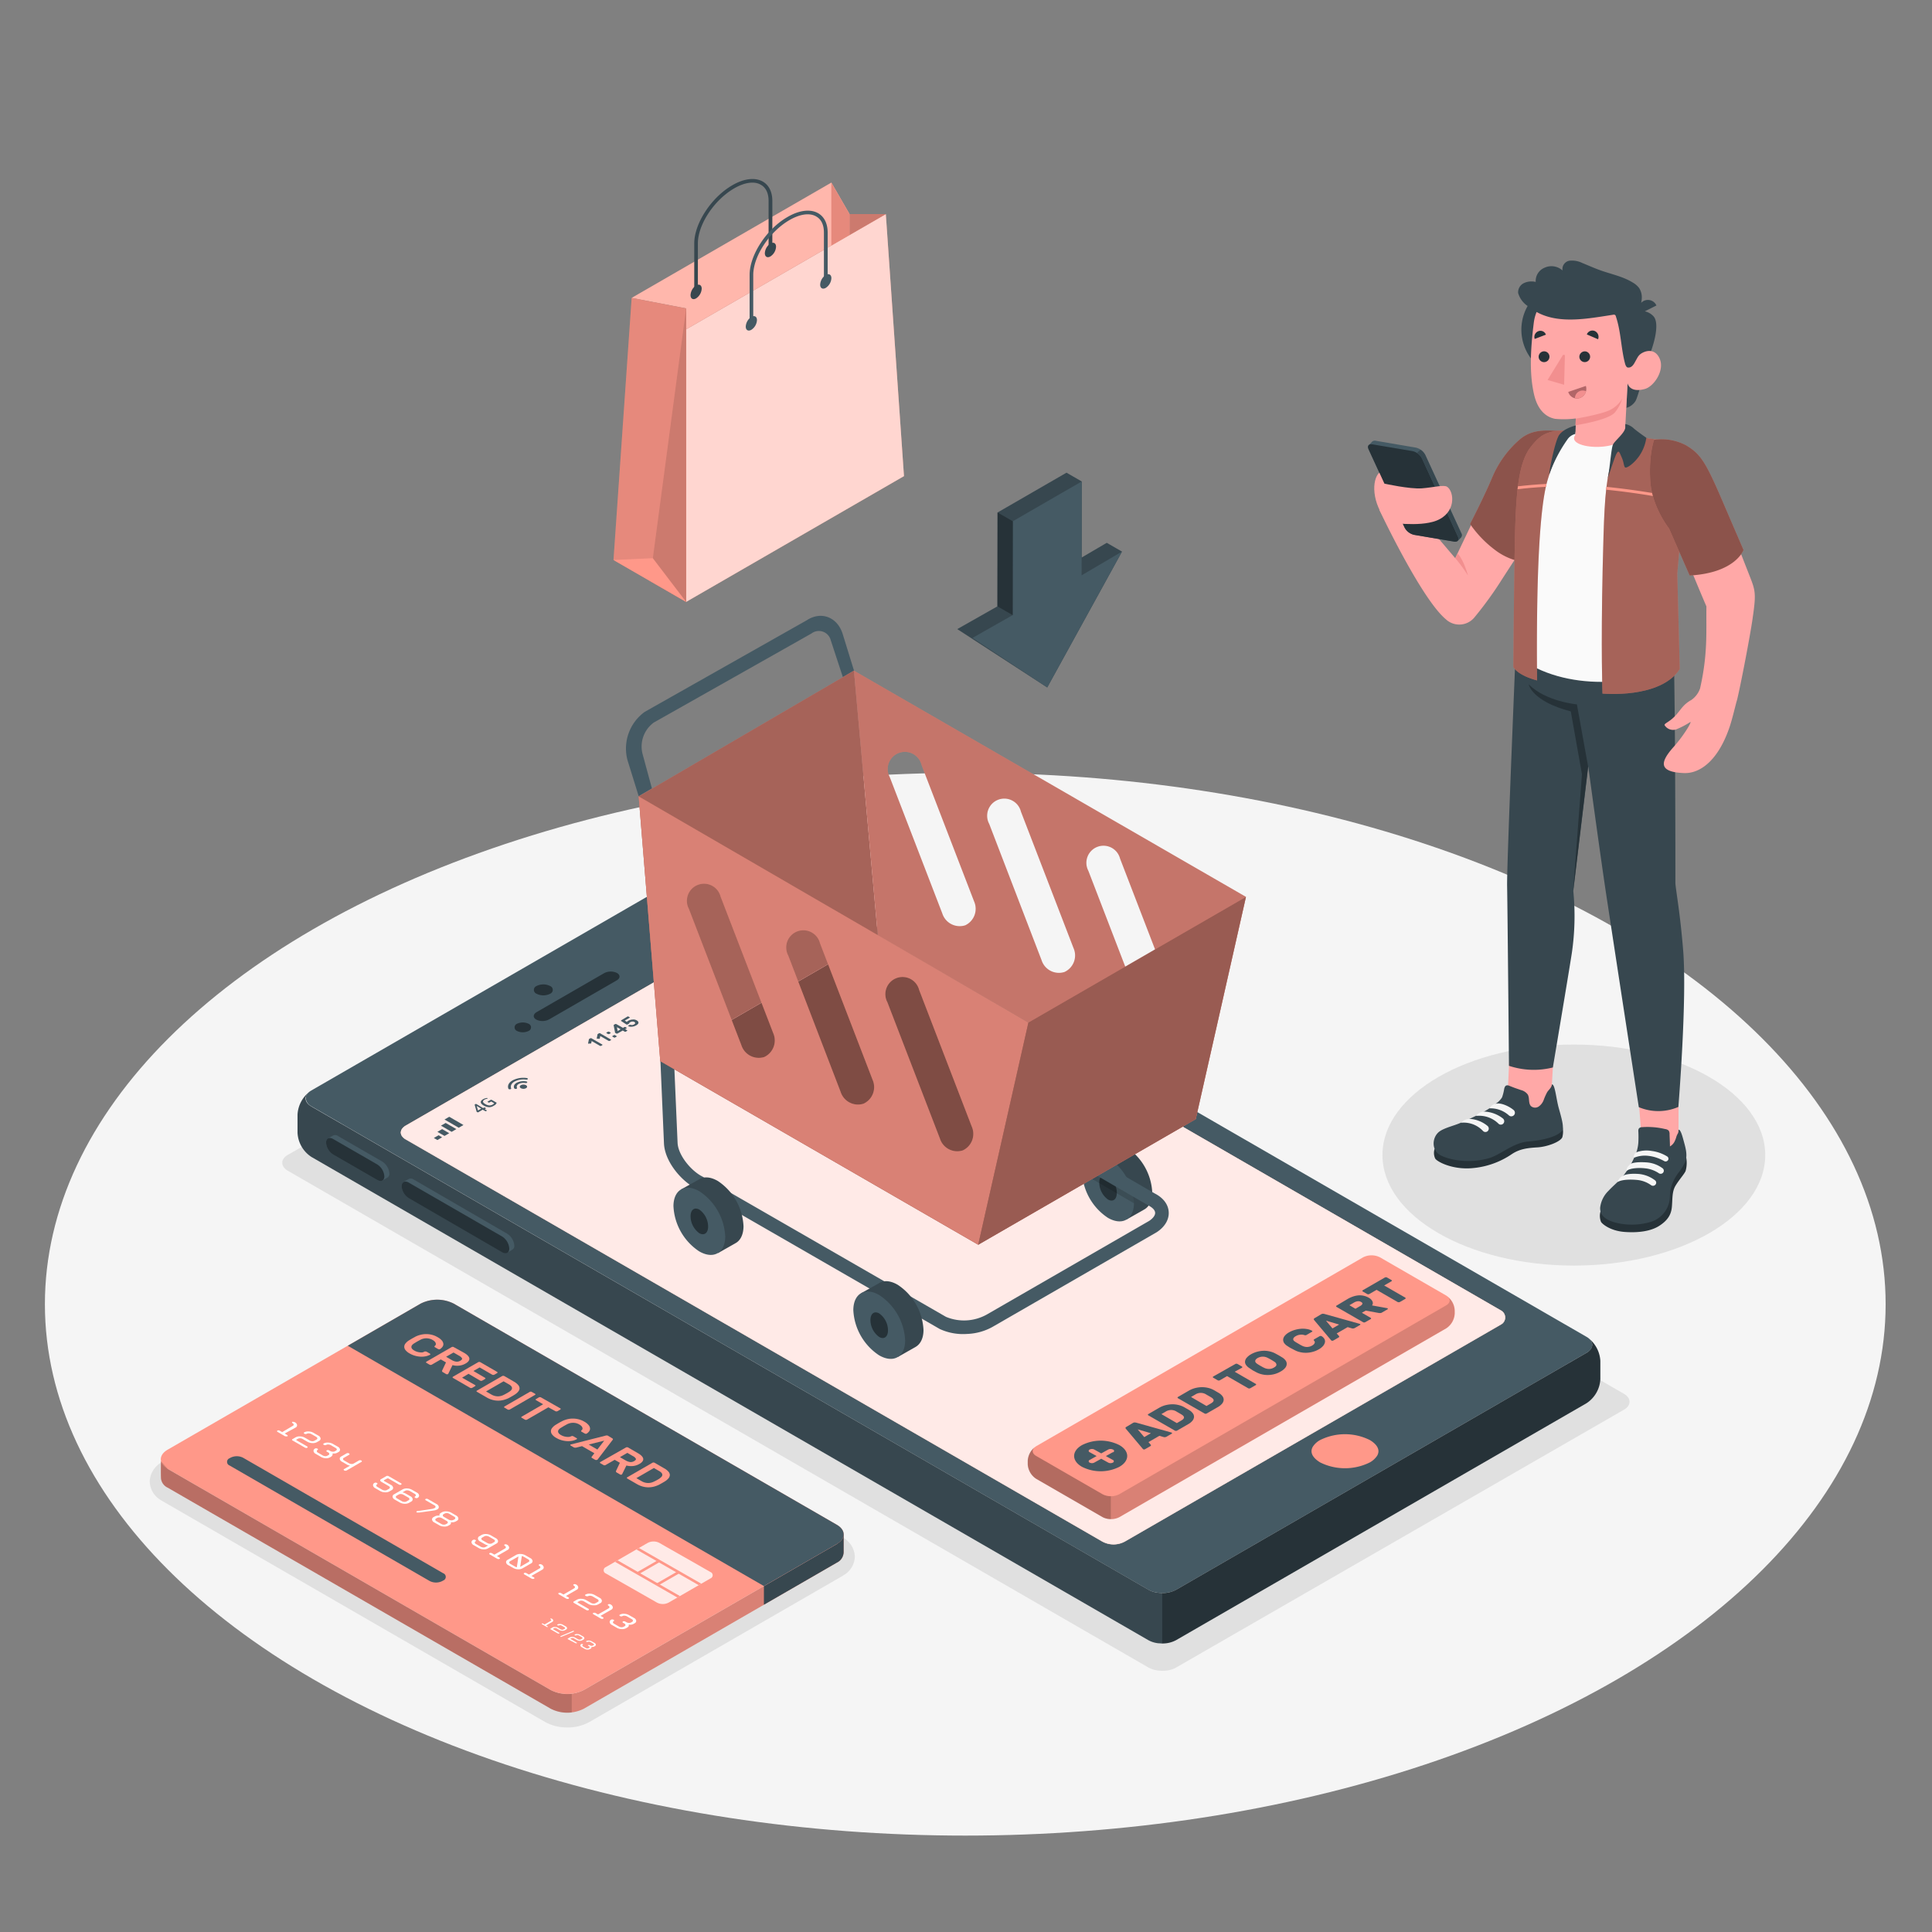 <svg xmlns="http://www.w3.org/2000/svg" xmlns:xlink="http://www.w3.org/1999/xlink" viewBox="0 0 500 500"><rect x="0" y="0" width="500" height="500" fill="#808080" stroke="none"/><defs><clipPath id="freepik--clip-path--inject-79"><path d="M183.84,408.51,173,414.77a3.24,3.24,0,0,1-2.94,0l-13.23-7.54a.89.89,0,0,1,0-1.69l10.84-6.26a3.24,3.24,0,0,1,2.94,0c3.58,2.07,9.64,5.46,13.22,7.54A.89.89,0,0,1,183.84,408.51Z" style="fill:#FF9889"></path></clipPath></defs><g id="freepik--Floor--inject-79"><ellipse id="freepik--floor--inject-79" cx="249.81" cy="337.53" rx="238.19" ry="137.52" style="fill:#f5f5f5"></ellipse></g><g id="freepik--Shadows--inject-79"><path id="freepik--Shadow--inject-79" d="M421.52,361.94a1.74,1.74,0,0,0-.15-.26,2,2,0,0,0-.14-.16.9.9,0,0,0-.15-.19l-.18-.17a4.21,4.21,0,0,0-.64-.45L197.57,232.15a8,8,0,0,0-7.18,0L74.51,298.87a3.37,3.37,0,0,0-.42.27s-.11.07-.15.11a2.88,2.88,0,0,0-.6.68,1,1,0,0,0-.1.17,1.31,1.31,0,0,0-.12.28,2.25,2.25,0,0,0-.05.22,1.53,1.53,0,0,0,0,.36,2,2,0,0,0,0,.25,2.29,2.29,0,0,0,.07.28,1.69,1.69,0,0,0,.12.27A3.11,3.11,0,0,0,74.51,303l222.7,128.55a6.79,6.79,0,0,0,2.13.73,10,10,0,0,0,1.46.12,9.87,9.87,0,0,0,1.44-.11,3.55,3.55,0,0,0,.47-.09,6.76,6.76,0,0,0,1.29-.44c.14-.06.26-.14.39-.21l115.87-66.71C421.62,364.06,422,362.94,421.52,361.94Z" style="fill:#e0e0e0"></path><ellipse id="freepik--shadow--inject-79" cx="407.31" cy="298.93" rx="49.53" ry="28.6" style="fill:#e0e0e0"></ellipse><path id="freepik--shadow--inject-79" d="M146.8,447.06a11.68,11.68,0,0,1-5.76-1.43l-99.2-57.26-.09-.07a5.76,5.76,0,0,1-3-4.93,5.91,5.91,0,0,1,3.24-5l65.44-37.78a12.47,12.47,0,0,1,11.52,0L218,397.84a5.91,5.91,0,0,1,3.23,5,5.71,5.71,0,0,1-2.89,4.81,3.94,3.94,0,0,1-.4.26l-49.52,28.57-15.88,9.17a11.68,11.68,0,0,1-5.76,1.42Z" style="fill:#e0e0e0"></path></g><g id="freepik--Device--inject-79"><g id="freepik--device--inject-79"><g id="freepik--Mobile--inject-79"><path d="M411.86,347.2a1.22,1.22,0,0,0-.16-.26,1.83,1.83,0,0,0-.13-.16.9.9,0,0,0-.16-.19l-.17-.16a3.73,3.73,0,0,0-.65-.46L194,220.9a8,8,0,0,0-7.18,0L80.58,282.21l-.43.27-.14.12a2.64,2.64,0,0,0-.6.67,1.47,1.47,0,0,0-.22.46,1.42,1.42,0,0,0,0,.22,1.47,1.47,0,0,0,0,.36,2.11,2.11,0,0,0,0,.25,2.86,2.86,0,0,0,.07.28,2.18,2.18,0,0,0,.11.27,3.13,3.13,0,0,0,1.28,1.24L297.21,411.43a6.53,6.53,0,0,0,2.13.72,8.81,8.81,0,0,0,1.46.13,8.66,8.66,0,0,0,1.44-.12,3.55,3.55,0,0,0,.47-.09,6.13,6.13,0,0,0,1.29-.44c.14-.06.26-.13.39-.2l106.2-61.32C412,349.32,412.38,348.2,411.86,347.2Zm-23.33-4.44-6.79,3.93-90.49,52.2a5.49,5.49,0,0,1-.73.36,6.07,6.07,0,0,1-4.66,0,5.49,5.49,0,0,1-.73-.36L113.32,299.7,105,294.91a3.18,3.18,0,0,1-.78-.62c-.86-.94-.59-2.14.78-2.94l97.24-56.14a6.12,6.12,0,0,1,3.77-1.05,3.47,3.47,0,0,1,.93.25,3,3,0,0,1,.48.23L388.53,339.2A2.06,2.06,0,0,1,388.53,342.76Z" style="fill:#455a64"></path><path d="M80.16,282.49A8.05,8.05,0,0,0,77,288.44v4.74a7.93,7.93,0,0,0,3.59,6.23L297.18,424.47a6.81,6.81,0,0,0,2.64.81c.32,0,.63.05,1,.06h0V412.28h0a11.65,11.65,0,0,1-1.46-.12,6.61,6.61,0,0,1-2.14-.74L80.58,286.35C78.75,285.3,78.6,283.63,80.16,282.49Z" style="fill:#37474f"></path><path d="M354.49,372.67a14.45,14.45,0,0,0-12.82,0,5.17,5.17,0,0,0-1.92,1.75c-1.15,2,1,3.5,1.92,4.06a14.45,14.45,0,0,0,12.82,0,5.42,5.42,0,0,0,1.92-1.75C357.56,374.73,355.44,373.23,354.49,372.67Z" style="fill:#FF9889"></path><path d="M142.37,257.18a1.07,1.07,0,0,0,0-2,3.88,3.88,0,0,0-3.51,0,1.07,1.07,0,0,0,0,2A3.88,3.88,0,0,0,142.37,257.18Z" style="fill:#263238"></path><path d="M136.86,266.78a1,1,0,0,0,0-1.8,3.49,3.49,0,0,0-3.12,0,1,1,0,0,0,0,1.8A3.43,3.43,0,0,0,136.86,266.78Z" style="fill:#263238"></path><path d="M142.13,263.81l17.44-10.07c1-.55,1-1.42.1-1.94a3.7,3.7,0,0,0-3.35.07l-17.44,10.06c-.95.56-1,1.42-.1,1.94A3.7,3.7,0,0,0,142.13,263.81Z" style="fill:#263238"></path><path d="M411.07,346.29c1.48,1.15,1.32,2.78-.48,3.82L304.38,411.43a7.22,7.22,0,0,1-3.59.85v13.05a7.29,7.29,0,0,0,3.58-.86l106.21-61.31a7.91,7.91,0,0,0,3.59-6.22l0-4.75A8.05,8.05,0,0,0,411.07,346.29Z" style="fill:#263238"></path><path d="M131.24,319.27a4,4,0,0,1,1.86,3.08,1.14,1.14,0,0,1-.52,1.08c-.22.13-1.06.63-1.3.76a1.37,1.37,0,0,1-1.34-.15l-24.15-14a4,4,0,0,1-1.85-3.08,1.2,1.2,0,0,1,.47-1.06l1.34-.78a1.37,1.37,0,0,1,1.34.15Z" style="fill:#455a64"></path><path d="M129.94,320l-24.15-13.94c-1-.59-1.85-.17-1.85.94a4,4,0,0,0,1.85,3.08l24.15,14c1,.59,1.86.17,1.86-.94A4,4,0,0,0,129.94,320Z" style="fill:#263238"></path><path d="M98.91,300.6a4,4,0,0,1,1.86,3.09,1.17,1.17,0,0,1-.51,1.08c-.23.12-1.07.63-1.3.76a1.37,1.37,0,0,1-1.34-.16L86.23,298.8a4,4,0,0,1-1.85-3.08,1.15,1.15,0,0,1,.47-1.06c.22-.15,1.1-.65,1.34-.78a1.34,1.34,0,0,1,1.34.15Z" style="fill:#455a64"></path><path d="M97.62,301.35l-11.39-6.57c-1-.59-1.85-.17-1.85.94a4,4,0,0,0,1.85,3.08l11.39,6.57c1,.59,1.85.17,1.85-.94A4,4,0,0,0,97.62,301.35Z" style="fill:#263238"></path></g><g id="freepik--Window--inject-79"><path d="M388.53,342.71l-6.79,3.92-90.49,52.21a7.05,7.05,0,0,1-.73.36,6.07,6.07,0,0,1-4.66,0,7.05,7.05,0,0,1-.73-.36L113.32,299.65l-8.31-4.8a2.94,2.94,0,0,1-.78-.61c-.86-.94-.59-2.15.78-2.95l97.24-56.13a6.12,6.12,0,0,1,3.77-1,3.47,3.47,0,0,1,.93.25,3,3,0,0,1,.48.23l181.1,104.56A2.06,2.06,0,0,1,388.53,342.71Z" style="fill:#FF9889"></path><path d="M388.53,342.71l-6.79,3.92-90.49,52.21a7.05,7.05,0,0,1-.73.36,6.07,6.07,0,0,1-4.66,0,7.05,7.05,0,0,1-.73-.36L113.32,299.65l-8.31-4.8a2.94,2.94,0,0,1-.78-.61c-.86-.94-.59-2.15.78-2.95l97.24-56.13a6.12,6.12,0,0,1,3.77-1,3.47,3.47,0,0,1,.93.25,3,3,0,0,1,.48.23l181.1,104.56A2.06,2.06,0,0,1,388.53,342.71Z" style="fill:#fff;opacity:0.8"></path><path d="M125.54,287.51a.48.48,0,0,1-.14-.05l-.47-.28-1.15.67a.18.18,0,0,1-.2,0l-.17-.09-.08-.06a.43.43,0,0,1,0-.07l-.48-1.69a.23.23,0,0,1,0-.07.17.17,0,0,1,.06-.06l.16-.09a.28.28,0,0,1,.15,0,.37.37,0,0,1,.15.05l1.66,1,.26-.14a.18.18,0,0,1,.13,0,.3.3,0,0,1,.15.05l.11.06c.05,0,.08.06.08.08s0,.05-.07.08l-.25.15.48.27a.19.19,0,0,1,.08.08s0,.05-.08.08l-.19.12A.37.37,0,0,1,125.54,287.51Zm-1-.6-1.18-.69.35,1.17Z" style="fill:#455a64"></path><path d="M126.62,286.55a3.2,3.2,0,0,1-1.44-.44c-.47-.28-.73-.55-.76-.83s.16-.54.56-.78a3.43,3.43,0,0,1,.52-.23,2.78,2.78,0,0,1,.53-.11s.06,0,.08,0,0,0,0,0l.1.19s0,0,0,0l-.07,0a1.94,1.94,0,0,0-.75.24c-.27.16-.4.34-.38.54s.22.39.59.6a2.33,2.33,0,0,0,1,.35,1.65,1.65,0,0,0,.89-.21l.26-.18a.73.73,0,0,0,.15-.17l-.78-.45-.48.27a.19.19,0,0,1-.14,0,.3.3,0,0,1-.14-.05l-.11-.06s-.08-.06-.08-.08,0-.05.07-.08l.76-.44a.34.34,0,0,1,.16,0,.29.29,0,0,1,.17.06l1.11.64a.18.18,0,0,1,.08.06s0,0,0,.06a1.29,1.29,0,0,1-.66.66A2.41,2.41,0,0,1,126.62,286.55Z" style="fill:#455a64"></path><path d="M136.13,280.85c.37.22.37.56,0,.77a1.42,1.42,0,0,1-1.33,0c-.37-.21-.37-.55,0-.77A1.48,1.48,0,0,1,136.13,280.85Z" style="fill:#455a64"></path><path d="M133.71,280.22c-.67.39-.88.95-.62,1.44a.43.43,0,0,0,.4.15h0c.22,0,.38-.15.31-.27-.19-.35,0-.74.43-1a2.65,2.65,0,0,1,1.75-.25c.22,0,.44,0,.47-.18h0c0-.11-.09-.2-.26-.24A4,4,0,0,0,133.71,280.22Z" style="fill:#455a64"></path><path d="M132.64,279.61c-1,.57-1.36,1.38-1.07,2.13,0,.11.21.18.4.17h0c.22,0,.36-.14.31-.26-.23-.61.06-1.27.87-1.74a5.08,5.08,0,0,1,3-.51c.22,0,.43,0,.45-.18h0c0-.11-.11-.21-.3-.23A6.08,6.08,0,0,0,132.64,279.61Z" style="fill:#455a64"></path><path d="M152.31,270.09a.21.21,0,0,1-.11,0s0,0,0-.07l.2-1s0-.05,0-.07l.06-.06.35-.2a.2.2,0,0,1,.11,0,.21.21,0,0,1,.12,0l2.86,1.65a.06.06,0,0,1,0,.06.07.07,0,0,1,0,.07l-.36.21a.24.24,0,0,1-.12,0,.21.21,0,0,1-.12,0l-2.18-1.26L153,270s0,0-.06.06a.27.27,0,0,1-.13,0Z" style="fill:#455a64"></path><path d="M154.55,268.8a.21.21,0,0,1-.12,0,.09.09,0,0,1,0-.07l.21-1a.19.19,0,0,1,0-.07l.05-.06.35-.2a.21.21,0,0,1,.12,0,.24.24,0,0,1,.12,0l2.85,1.65s0,0,0,.07a.07.07,0,0,1,0,.06l-.36.21a.21.21,0,0,1-.12,0l-.12,0-2.18-1.26-.13.65a.14.14,0,0,1-.07.06.22.22,0,0,1-.12,0Z" style="fill:#455a64"></path><path d="M157.35,267a.27.27,0,0,1,.12,0,.21.21,0,0,1,.12,0l.44.25a.06.06,0,0,1,0,.06.08.08,0,0,1,0,.07l-.41.24-.12,0a.21.21,0,0,1-.12,0l-.44-.25a.08.08,0,0,1,0-.07.09.09,0,0,1,0-.07Zm1.55.89a.26.26,0,0,1,.24,0l.43.25s.05,0,.05.07a.1.1,0,0,1-.05.07l-.41.23a.25.25,0,0,1-.24,0l-.43-.25s-.05,0-.05-.07a.07.07,0,0,1,.05-.06Z" style="fill:#455a64"></path><path d="M161.93,267a.26.26,0,0,1-.24,0l-.53-.3-1.37.79-.12,0a.22.22,0,0,1-.12,0l-.31-.18c-.05,0-.07-.05-.08-.08a.17.17,0,0,1,0-.1l-.34-1.75a.15.15,0,0,1,.07-.17l.34-.2.12,0,.11,0,1.77,1,.38-.22.12,0,.12,0,.31.19a.07.07,0,0,1,.05.06s0,.05-.05.07l-.38.22.54.31s.05,0,0,.07a.08.08,0,0,1,0,.07Zm-1.33-.62-.94-.55.19,1Z" style="fill:#455a64"></path><path d="M160.73,264.22a.1.1,0,0,1,0-.07s0,0,0-.07l1.66-1a.25.25,0,0,1,.24,0l.31.18s.05,0,.05.07,0,.05-.05.07l-1.24.71.52.36a.73.73,0,0,1,.18-.17l.18-.12a2.47,2.47,0,0,1,.53-.22,2.13,2.13,0,0,1,.56-.1,2.09,2.09,0,0,1,.56,0,2,2,0,0,1,.53.2,1,1,0,0,1,.39.34.45.45,0,0,1,.08.33.53.53,0,0,1-.17.32,2.19,2.19,0,0,1-.4.3,3.33,3.33,0,0,1-.59.26,2.91,2.91,0,0,1-.55.1,2.67,2.67,0,0,1-.5,0,1.65,1.65,0,0,1-.41-.14s-.05,0-.05-.07,0-.05.05-.07l.36-.21.11,0,.12,0a1.23,1.23,0,0,0,.25.05l.24,0,.22-.07.2-.1c.17-.1.26-.2.27-.32s-.06-.21-.22-.3a.81.81,0,0,0-.48-.1,1.16,1.16,0,0,0-.55.15,1.46,1.46,0,0,0-.19.13.58.58,0,0,0-.08.1.2.2,0,0,1,0,.08.19.19,0,0,1-.08.07l-.41.24-.12,0-.11,0Z" style="fill:#455a64"></path><polygon points="113.2 295.04 112.28 294.51 113.5 293.8 114.42 294.33 113.2 295.04" style="fill:#455a64"></polygon><polygon points="115.04 293.98 113.2 292.92 114.42 292.21 116.26 293.27 115.04 293.98" style="fill:#455a64"></polygon><polygon points="116.88 292.92 114.12 291.32 115.34 290.62 118.11 292.21 116.88 292.92" style="fill:#455a64"></polygon><polygon points="118.72 291.86 115.04 289.73 116.27 289.02 119.94 291.15 118.72 291.86" style="fill:#455a64"></polygon><path d="M201.9,240.38a1.37,1.37,0,0,0-.72.11l-4.59,2.64c-.3.17-.22.49.17.72l1.68,1a2,2,0,0,0,.81.24,1.43,1.43,0,0,0,.36,0,1,1,0,0,0,.36-.1l4.59-2.64c.29-.18.22-.49-.18-.72l-1.67-1A2,2,0,0,0,201.9,240.38Zm-2.7,4.5a.78.78,0,0,1-.34-.12l-1.68-1c-.29-.17-.35-.42-.13-.55l4.59-2.64a.53.53,0,0,1,.19-.06h.11a.81.81,0,0,1,.35.12l1.67,1c.29.17.35.42.14.54l-4.59,2.65A.64.64,0,0,1,199.2,244.88Z" style="fill:#455a64"></path><path d="M198.21,242.92l2,1.14-.72.42a.44.44,0,0,1-.25,0l-1.47-.85c-.21-.12-.26-.31-.1-.41Z" style="fill:#455a64"></path><polygon points="198.55 242.73 199.41 242.23 201.39 243.37 200.52 243.87 198.55 242.73" style="fill:#455a64"></polygon><polygon points="199.75 242.04 200.6 241.54 202.59 242.69 201.73 243.19 199.75 242.04" style="fill:#455a64"></polygon><path d="M201.93,240.93l1.43.83c.26.15.21.37-.15.57l-.29.17-2-1.15.69-.39A.41.41,0,0,1,201.93,240.93Z" style="fill:#455a64"></path><path d="M202.89,240.52a1.23,1.23,0,0,1,.85.23l.31.18c.34.2.53.42.4.5l-.21.14-1.58-.91Z" style="fill:#455a64"></path><polygon points="190.21 248.1 193.77 245.01 195.65 247.68 193.19 247.01 190.21 248.1" style="fill:#455a64"></polygon></g><g id="freepik--Button--inject-79"><path d="M266,378.05v.88a4.82,4.82,0,0,0,2.19,3.79l17.16,9.9a4.83,4.83,0,0,0,4.38,0l84.57-48.85a4.85,4.85,0,0,0,2.19-3.8v-.87a4.85,4.85,0,0,0-2.19-3.8l-17.16-9.9a4.83,4.83,0,0,0-4.38,0l-84.57,48.86A4.85,4.85,0,0,0,266,378.05Z" style="fill:#FF9889"></path><path d="M374.55,335.5c.91.69.81,1.7-.29,2.33l-84.57,48.86a4.61,4.61,0,0,1-2.19.53v5.92a4.44,4.44,0,0,0,2.2-.52l84.56-48.85a4.88,4.88,0,0,0,2.19-3.8v-.87A4.87,4.87,0,0,0,374.55,335.5Z" style="opacity:0.15"></path><path d="M267.82,374.49a4.9,4.9,0,0,0-1.86,3.56v.88a4.81,4.81,0,0,0,2.2,3.79l17.15,9.9a4.38,4.38,0,0,0,2.19.52v-5.92a4.58,4.58,0,0,1-2.19-.53l-17.16-9.9C267.06,376.17,267,375.19,267.82,374.49Z" style="opacity:0.3"></path><path d="M293.21,368.25a.88.88,0,0,1,.44-.12,2.06,2.06,0,0,1,.39.05l9,2.52.2.07a.16.16,0,0,1,.09.14s0,.09-.09.13l-1.34.77a.79.79,0,0,1-.39.12.8.8,0,0,1-.29,0l-1.18-.34-2.82,1.63.59.68a.24.24,0,0,1,.06.17c0,.07-.07.14-.21.22l-1.34.77a.41.41,0,0,1-.23.06.45.45,0,0,1-.24-.06.28.28,0,0,1-.11-.11l-4.38-5.2a.39.39,0,0,1-.08-.22c0-.09.07-.17.21-.25Zm2.92,3.67,1.72-1-3.41-1Z" style="fill:#455a64"></path><path d="M300,364.33a6.68,6.68,0,0,1,1.56-.65,7.85,7.85,0,0,1,1.65-.25,6.31,6.31,0,0,1,1.63.15,6,6,0,0,1,1.48.52l.41.23.36.21.35.2.38.23a3,3,0,0,1,.93.86,1.52,1.52,0,0,1,.26.92,1.79,1.79,0,0,1-.42.95,3.89,3.89,0,0,1-1.11.89l-2.86,1.65a.52.52,0,0,1-.29.07.49.49,0,0,1-.28-.07l-6.86-3.95c-.08-.05-.12-.1-.12-.17a.18.18,0,0,1,.12-.16Zm4.31.88a2.63,2.63,0,0,0-2.66.13l-1.08.63,4,2.33,1.13-.66c.89-.51.95-1,.17-1.51l-.41-.25-.38-.22-.37-.21Z" style="fill:#455a64"></path><path d="M307.67,359.9a6.68,6.68,0,0,1,1.56-.65,7.84,7.84,0,0,1,1.66-.25,6.74,6.74,0,0,1,1.62.15,5.76,5.76,0,0,1,1.48.52l.42.23.35.21.35.2.39.23a3.08,3.08,0,0,1,.92.86,1.46,1.46,0,0,1,.26.92,1.69,1.69,0,0,1-.41.95,4,4,0,0,1-1.11.89l-2.87,1.65a.51.51,0,0,1-.28.07.52.52,0,0,1-.29-.07l-6.86-3.95a.22.22,0,0,1-.12-.17.19.19,0,0,1,.12-.16Zm4.31.88a2.63,2.63,0,0,0-2.66.13l-1.08.63,4,2.33,1.14-.66c.89-.51.94-1,.17-1.51l-.41-.25c-.13-.07-.26-.14-.38-.22l-.38-.21Z" style="fill:#455a64"></path><path d="M319.7,353a.51.51,0,0,1,.28-.07.52.52,0,0,1,.29.07l1.13.65a.18.18,0,0,1,.11.16.19.19,0,0,1-.11.17L319.53,355l5.44,3.14c.08,0,.12.1.12.17a.19.19,0,0,1-.12.16l-1.39.8a.49.49,0,0,1-.28.07.52.52,0,0,1-.29-.07l-5.44-3.14-1.87,1.08a.65.65,0,0,1-.29.07.58.58,0,0,1-.28-.07l-1.13-.65c-.08-.05-.12-.1-.12-.17a.19.19,0,0,1,.12-.16Z" style="fill:#455a64"></path><path d="M323.34,354.06a3,3,0,0,1-.86-.8,1.4,1.4,0,0,1-.27-.9,1.83,1.83,0,0,1,.41-.95,4.28,4.28,0,0,1,1.15-.93,6.75,6.75,0,0,1,1.61-.66,7.3,7.3,0,0,1,1.64-.24,6.17,6.17,0,0,1,1.56.16,5.77,5.77,0,0,1,1.38.49l1,.54.91.55a3,3,0,0,1,.86.8,1.4,1.4,0,0,1,.27.9,1.65,1.65,0,0,1-.41,1,3.89,3.89,0,0,1-1.15.92,6.59,6.59,0,0,1-1.61.68,7.2,7.2,0,0,1-1.64.23,6.17,6.17,0,0,1-1.56-.16,5.93,5.93,0,0,1-1.38-.49c-.31-.16-.62-.34-1-.53Zm6.49-1.63-.4-.26-.46-.28-.49-.27-.43-.22a2.54,2.54,0,0,0-.6-.22,2.74,2.74,0,0,0-.64-.08,2.63,2.63,0,0,0-.67.09,2.94,2.94,0,0,0-.67.27,1.49,1.49,0,0,0-.47.39.64.64,0,0,0-.15.39.62.62,0,0,0,.13.37,1.43,1.43,0,0,0,.38.34,3.59,3.59,0,0,0,.38.25c.15.09.3.19.47.28l.48.27a4.83,4.83,0,0,0,.45.23,2.91,2.91,0,0,0,1.25.3,2.46,2.46,0,0,0,1.33-.37c.44-.25.64-.5.62-.76A1,1,0,0,0,329.83,352.43Z" style="fill:#455a64"></path><path d="M335.21,347.26l.37.23.5.29.51.3.41.21a2.49,2.49,0,0,0,.56.21,2.59,2.59,0,0,0,.63.1,3.14,3.14,0,0,0,.67-.08,2.48,2.48,0,0,0,.71-.29,1.73,1.73,0,0,0,.5-.39.87.87,0,0,0,.18-.34.47.47,0,0,0,0-.29,1,1,0,0,0-.16-.23.59.59,0,0,1-.12-.21s.06-.11.18-.18l1.39-.8a.55.55,0,0,1,.46,0,1.93,1.93,0,0,1,.76.74,1.29,1.29,0,0,1,.13.88,2.21,2.21,0,0,1-.49.93,4.06,4.06,0,0,1-1.1.87,6.42,6.42,0,0,1-1.59.65,6.7,6.7,0,0,1-1.64.24,6.2,6.2,0,0,1-1.57-.16,5.16,5.16,0,0,1-1.37-.49c-.31-.15-.62-.33-1-.52s-.64-.38-.93-.57a2.74,2.74,0,0,1-.86-.78,1.5,1.5,0,0,1-.26-.91,1.73,1.73,0,0,1,.4-.95,3.83,3.83,0,0,1,1.14-.92,6.51,6.51,0,0,1,1.51-.63,8.3,8.3,0,0,1,1.6-.29,6.44,6.44,0,0,1,1.53.08,3.94,3.94,0,0,1,1.28.43.17.17,0,0,1,.1.14.14.14,0,0,1-.1.13l-1.39.81a.62.62,0,0,1-.31.1,2.36,2.36,0,0,1-.35-.07,2.15,2.15,0,0,0-.4-.09,2,2,0,0,0-.5,0,3.47,3.47,0,0,0-.59.1,3,3,0,0,0-.68.3,1.46,1.46,0,0,0-.5.41.62.62,0,0,0-.14.38.64.64,0,0,0,.16.37A2.37,2.37,0,0,0,335.21,347.26Z" style="fill:#455a64"></path><path d="M341.93,340.12a.88.88,0,0,1,.44-.12,2.06,2.06,0,0,1,.39.05l9,2.52.2.07c.07,0,.1.08.1.14s0,.09-.1.13l-1.33.77a.86.86,0,0,1-.4.12,1,1,0,0,1-.28,0l-1.18-.34-2.83,1.63.59.68a.24.24,0,0,1,.06.17c0,.07-.07.14-.21.22l-1.34.78a.55.55,0,0,1-.46,0,.34.34,0,0,1-.12-.12l-4.37-5.2a.33.33,0,0,1-.08-.22c0-.09.06-.17.2-.26Zm2.92,3.67,1.72-1-3.41-1Z" style="fill:#455a64"></path><path d="M348.79,336.16a7.85,7.85,0,0,1,1.4-.63,5.87,5.87,0,0,1,1.38-.29,4.78,4.78,0,0,1,1.36.1,4.48,4.48,0,0,1,1.28.5,2.16,2.16,0,0,1,1,1,1,1,0,0,1-.13,1l3.84.7a.37.37,0,0,1,.15.05c.07,0,.1.08.1.14s0,.09-.1.13l-1.44.83a.66.66,0,0,1-.4.12l-.33,0-3.45-.63-1,.56,2.27,1.31c.08,0,.12.1.12.17a.19.19,0,0,1-.12.16l-1.39.8a.51.51,0,0,1-.28.07.52.52,0,0,1-.29-.07l-6.86-3.95a.19.19,0,0,1-.11-.17.2.2,0,0,1,.11-.17Zm2,2.55L352,338a1.33,1.33,0,0,0,.57-.52c.08-.18,0-.36-.32-.53a1.36,1.36,0,0,0-.91-.18,2.48,2.48,0,0,0-.91.32l-1.2.7Z" style="fill:#455a64"></path><path d="M358.39,330.62a.64.64,0,0,1,.58,0l1.12.65a.19.19,0,0,1,.12.16c0,.07,0,.12-.12.17l-1.87,1.08,5.45,3.14a.19.19,0,0,1,.11.17.18.18,0,0,1-.11.16l-1.39.81a.73.73,0,0,1-.58,0l-5.44-3.15-1.87,1.08a.61.61,0,0,1-.28.07.62.62,0,0,1-.29-.07l-1.13-.65a.21.21,0,0,1-.11-.17.19.19,0,0,1,.11-.16Z" style="fill:#455a64"></path><path d="M280,374c-2.69,1.55-2.69,4.06,0,5.6a10.72,10.72,0,0,0,9.71,0c2.68-1.54,2.68-4.05,0-5.6A10.72,10.72,0,0,0,280,374Zm8,1.83-1.8,1,1.8,1a.36.36,0,0,1,0,.69,1.31,1.31,0,0,1-1.19,0l-1.81-1-1.8,1a1.31,1.31,0,0,1-1.19,0,.36.36,0,0,1,0-.69l1.8-1-1.8-1a.36.36,0,0,1,0-.69,1.31,1.31,0,0,1,1.19,0l1.8,1,1.81-1a1.31,1.31,0,0,1,1.19,0A.36.36,0,0,1,287.92,375.86Z" style="fill:#455a64"></path></g></g></g><g id="freepik--Cart--inject-79"><g id="freepik--cart--inject-79"><path d="M298.2,308.63a14.86,14.86,0,0,0-6.66-11.7c-1.94-1.14-3.69-1.19-4.93-.38h0l-4.55,2.56,9.55,16.47,4.51-2.56h0C297.38,312.33,298.18,310.82,298.2,308.63Z" style="fill:#37474f"></path><path d="M286.81,299.61a14.91,14.91,0,0,1,6.66,11.7c0,4.3-3.06,6-6.76,3.85a14.91,14.91,0,0,1-6.66-11.7C280.08,299.16,283.11,297.44,286.81,299.61Z" style="fill:#455a64"></path><path d="M284.49,306.06c0-1.68,1-2.45,2.29-1.71a5.43,5.43,0,0,1,2.25,4.37c0,1.68-1,2.44-2.29,1.71A5.48,5.48,0,0,1,284.49,306.06Z" style="fill:#263238"></path><path d="M293.47,311.31a12.35,12.35,0,0,0-.92-4.5L281,300.1a5.78,5.78,0,0,0-.94,3.36c0,.05,0,.1,0,.16l13.4,7.78S293.47,311.34,293.47,311.31Z" style="opacity:0.15"></path><path d="M250.32,345.22a14.41,14.41,0,0,1-7.12-1.28l-63-36.31c-3.81-1.92-8.09-6.9-8.36-11.62l-1.93-44.91,3.51-.2,1.94,44.92c.18,3.2,3.53,7.22,6.41,8.66l63.05,36.32a12.11,12.11,0,0,0,10.58-.61l42-24.22c1-.66,1.59-1.45,1.55-2.12s-.67-1.33-1.74-1.87L229.72,272.8c-3.8-1.91-8.06-6.9-8.33-11.62l-.94-24.91,3.51-.19.94,24.9c.18,3.22,3.53,7.23,6.4,8.67l67.49,39.19c2.25,1.13,3.55,2.84,3.67,4.81s-1,3.88-3.13,5.26l-42,24.22A14.57,14.57,0,0,1,250.32,345.22Z" style="fill:#455a64"></path><path d="M239,344.21a14.86,14.86,0,0,0-6.66-11.7c-1.94-1.14-3.69-1.2-4.92-.38h0l-4.56,2.56,9.55,16.47,4.51-2.56v0C238.16,347.91,239,346.4,239,344.21Z" style="fill:#37474f"></path><path d="M227.59,335.19a14.86,14.86,0,0,1,6.66,11.71c0,4.29-3.05,6-6.76,3.84a14.88,14.88,0,0,1-6.65-11.7C220.87,334.75,223.89,333,227.59,335.19Z" style="fill:#455a64"></path><path d="M225.27,341.64c0-1.68,1-2.45,2.29-1.71a5.41,5.41,0,0,1,2.25,4.37c0,1.67-1,2.44-2.28,1.7A5.44,5.44,0,0,1,225.27,341.64Z" style="fill:#263238"></path><path d="M192.42,317.36a14.86,14.86,0,0,0-6.63-11.71c-1.95-1.14-3.69-1.2-4.93-.39h0l-4.56,2.55,9.52,16.49,4.52-2.56h0C191.6,321.06,192.4,319.55,192.42,317.36Z" style="fill:#37474f"></path><path d="M181.05,308.33A14.88,14.88,0,0,1,187.69,320c0,4.29-3.07,6-6.77,3.83a14.86,14.86,0,0,1-6.63-11.71C174.32,307.86,177.35,306.15,181.05,308.33Z" style="fill:#455a64"></path><path d="M178.72,314.76c0-1.67,1-2.44,2.29-1.7a5.45,5.45,0,0,1,2.25,4.37c0,1.68-1,2.44-2.3,1.71A5.49,5.49,0,0,1,178.72,314.76Z" style="fill:#263238"></path><path d="M162.38,196.68a11.71,11.71,0,0,1,4.49-12.46l41.91-23.69c3.81-2.5,8-.76,9.32,3.59l2.91,9.43-2.88,1.68L215,165.7a3.17,3.17,0,0,0-5-1.75L169.19,187a7.69,7.69,0,0,0-2.93,8l2.46,9.05-3.43,2Z" style="fill:#455a64"></path><polygon points="227.18 242.12 170.88 274.63 253.16 322.13 309.46 289.62 227.18 242.12" style="fill:#FF9889"></polygon><polygon points="227.18 242.12 170.88 274.63 253.16 322.13 309.46 289.62 227.18 242.12" style="opacity:0.5"></polygon><polygon points="165.29 206.11 221.01 173.56 227.18 242.12 170.88 274.63 165.29 206.11" style="fill:#FF9889"></polygon><polygon points="165.29 206.11 221.01 173.56 227.18 242.12 170.88 274.63 165.29 206.11" style="opacity:0.35"></polygon><path d="M221,173.56l6.17,68.56,82.28,47.5,13-57.51Zm28.77,65.92a4.73,4.73,0,0,1-5.9-3.06l-13.6-35.29A4.44,4.44,0,1,1,238.5,198l13.6,35.29A4.72,4.72,0,0,1,249.78,239.48Zm25.69,12.08a4.71,4.71,0,0,1-5.9-3.05L256,213.22a4.44,4.44,0,1,1,8.22-3.17l13.6,35.29A4.71,4.71,0,0,1,275.47,251.56Zm25.69,12.09a4.71,4.71,0,0,1-5.9-3l-13.59-35.29a4.43,4.43,0,1,1,8.21-3.17l13.6,35.29A4.71,4.71,0,0,1,301.16,263.65Z" style="fill:#FF9889"></path><path d="M221,173.56l6.17,68.56,82.28,47.5,13-57.51Zm28.77,65.92a4.73,4.73,0,0,1-5.9-3.06l-13.6-35.29A4.44,4.44,0,1,1,238.5,198l13.6,35.29A4.72,4.72,0,0,1,249.78,239.48Zm25.69,12.08a4.71,4.71,0,0,1-5.9-3.05L256,213.22a4.44,4.44,0,1,1,8.22-3.17l13.6,35.29A4.71,4.71,0,0,1,275.47,251.56Zm25.69,12.09a4.71,4.71,0,0,1-5.9-3l-13.59-35.29a4.43,4.43,0,1,1,8.21-3.17l13.6,35.29A4.71,4.71,0,0,1,301.16,263.65Z" style="opacity:0.23"></path><path d="M165.29,206.11l5.59,68.52,82.28,47.5,13-57.5Zm32.48,67.45a4.73,4.73,0,0,1-5.9-3.06l-13.59-35.29a4.43,4.43,0,1,1,8.21-3.16l13.6,35.28A4.72,4.72,0,0,1,197.77,273.56Zm25.69,12.08a4.71,4.71,0,0,1-5.9-3.05L204,247.3a4.44,4.44,0,1,1,8.22-3.17l13.59,35.29A4.71,4.71,0,0,1,223.46,285.64Zm25.69,12.09a4.7,4.7,0,0,1-5.89-3.05l-13.6-35.29a4.44,4.44,0,1,1,8.22-3.17l13.59,35.29A4.71,4.71,0,0,1,249.15,297.73Z" style="fill:#FF9889"></path><g style="opacity:0.15"><path d="M165.29,206.11l5.59,68.52,82.28,47.5,13-57.5Zm32.48,67.45a4.73,4.73,0,0,1-5.9-3.06l-13.59-35.29a4.43,4.43,0,1,1,8.21-3.16l13.6,35.28A4.72,4.72,0,0,1,197.77,273.56Zm25.69,12.08a4.71,4.71,0,0,1-5.9-3.05L204,247.3a4.44,4.44,0,1,1,8.22-3.17l13.59,35.29A4.71,4.71,0,0,1,223.46,285.64Zm25.69,12.09a4.7,4.7,0,0,1-5.89-3.05l-13.6-35.29a4.44,4.44,0,1,1,8.22-3.17l13.59,35.29A4.71,4.71,0,0,1,249.15,297.73Z"></path></g><polygon points="266.15 264.63 322.45 232.12 309.46 289.63 253.16 322.13 266.15 264.63" style="fill:#FF9889"></polygon><polygon points="266.15 264.63 322.45 232.12 309.46 289.63 253.16 322.13 266.15 264.63" style="opacity:0.4"></polygon></g></g><g id="freepik--Arrow--inject-79"><g id="freepik--arrow--inject-79"><polygon points="286.43 140.48 279.93 144.29 279.95 124.6 276.01 122.33 258.17 132.63 258.14 156.92 247.74 162.81 271.02 177.91 290.37 142.75 286.43 140.48" style="fill:#37474f"></polygon><polygon points="262.11 134.9 262.08 159.19 251.68 165.09 271.02 177.91 290.37 142.75 279.92 148.89 279.95 124.6 262.11 134.9" style="fill:#455a64"></polygon><polygon points="258.17 132.63 262.11 134.9 262.08 159.19 258.14 156.92 258.17 132.63" style="fill:#263238"></polygon></g></g><g id="freepik--Bag--inject-79"><g id="freepik--bag--inject-79"><polygon points="177.57 155.77 233.95 123.22 229.25 55.4 177.57 85.24 177.57 155.77" style="fill:#FF9889"></polygon><polygon points="177.57 155.77 233.95 123.22 229.25 55.4 177.57 85.24 177.57 155.77" style="fill:#fff;opacity:0.6"></polygon><polygon points="177.57 85.24 177.57 79.81 163.47 77.1 215.15 47.26 219.85 55.4 229.25 55.4 177.57 85.24" style="fill:#FF9889"></polygon><polygon points="177.57 85.24 177.57 79.81 163.47 77.1 215.15 47.26 219.85 55.4 229.25 55.4 177.57 85.24" style="fill:#fff;opacity:0.3"></polygon><polygon points="215.15 47.26 215.15 63.54 219.85 60.83 219.85 55.4 215.15 47.26" style="fill:#FF9889"></polygon><polygon points="215.15 47.26 215.15 63.54 219.85 60.83 219.85 55.4 215.15 47.26" style="opacity:0.1"></polygon><polygon points="229.25 55.4 219.85 55.4 219.85 60.83 229.25 55.4" style="fill:#FF9889"></polygon><polygon points="229.25 55.4 219.85 55.4 219.85 60.83 229.25 55.4" style="opacity:0.2"></polygon><polygon points="163.47 77.1 158.77 144.92 177.57 155.77 177.57 85.24 177.57 79.81 163.47 77.1" style="fill:#FF9889"></polygon><polygon points="163.47 77.1 158.77 144.92 177.57 155.77 177.57 85.24 177.57 79.81 163.47 77.1" style="opacity:0.1"></polygon><polygon points="177.57 79.81 168.17 150.34 177.57 155.77 177.57 79.81" style="fill:#FF9889"></polygon><polygon points="177.57 79.81 168.17 150.34 177.57 155.77 177.57 79.81" style="opacity:0.2"></polygon><polygon points="177.57 155.77 168.95 144.46 158.77 144.92 177.57 155.77" style="fill:#FF9889"></polygon><path d="M178.71,76.38c0,.92.64,1.3,1.44.84a3.22,3.22,0,0,0,1.45-2.51c0-.92-.65-1.3-1.45-.84A3.21,3.21,0,0,0,178.71,76.38Z" style="fill:#37474f"></path><path d="M197.94,65.53c0,.92.65,1.3,1.45.83a3.19,3.19,0,0,0,1.45-2.5c0-.92-.65-1.3-1.45-.84A3.21,3.21,0,0,0,197.94,65.53Z" style="fill:#37474f"></path><path d="M180.15,75.33a.49.49,0,0,1-.48-.48V63c0-5.17,4.42-11.92,9.86-15.06,3-1.75,5.9-2.09,7.89-.94,1.59.91,2.46,2.69,2.46,5V64a.49.49,0,0,1-.49.48.48.48,0,0,1-.48-.48V52c0-2-.69-3.44-2-4.18-1.68-1-4.21-.63-6.92.94-5.17,3-9.38,9.36-9.38,14.22V74.85A.49.49,0,0,1,180.15,75.33Z" style="fill:#37474f"></path><path d="M193,84.52c0,.92.65,1.29,1.45.83a3.19,3.19,0,0,0,1.45-2.5c0-.92-.65-1.3-1.45-.84A3.21,3.21,0,0,0,193,84.52Z" style="fill:#455a64"></path><path d="M212.26,73.67c0,.92.65,1.29,1.45.83a3.19,3.19,0,0,0,1.45-2.5c0-.93-.65-1.3-1.45-.84A3.19,3.19,0,0,0,212.26,73.67Z" style="fill:#455a64"></path><path d="M194.47,83.47A.48.48,0,0,1,194,83V71.13c0-5.16,4.42-11.91,9.86-15,3-1.75,5.9-2.09,7.89-.94,1.58.91,2.45,2.69,2.45,5v12a.48.48,0,0,1-.48.49.49.49,0,0,1-.49-.49v-12c0-2-.68-3.43-2-4.17-1.68-1-4.2-.63-6.92.94-5.17,3-9.37,9.36-9.37,14.21V83A.49.49,0,0,1,194.47,83.47Z" style="fill:#455a64"></path></g></g><g id="freepik--credit-card--inject-79"><g id="freepik--Card--inject-79"><path d="M151.13,442.19l65.43-37.78a3.08,3.08,0,0,0,1.77-2.7c0-1,0-4.64,0-4.64s-1.75,2.5-1.78,2.52L167,428.19l-15.89,9.17a9.47,9.47,0,0,1-8.61,0L43.4,380.15s-1.68-2-1.72-2-.09,3.42,0,4.56A3,3,0,0,0,43.4,385l99.11,57.2A9.46,9.46,0,0,0,151.13,442.19Z" style="fill:#FF9889"></path><path d="M151.13,442.19l65.43-37.78a3.08,3.08,0,0,0,1.77-2.7c0-1,0-4.64,0-4.64s-1.75,2.5-1.78,2.52L167,428.19l-15.89,9.17a9.47,9.47,0,0,1-8.61,0L43.4,380.15s-1.68-2-1.72-2-.09,3.42,0,4.56A3,3,0,0,0,43.4,385l99.11,57.2A9.46,9.46,0,0,0,151.13,442.19Z" style="opacity:0.15"></path><path d="M197.7,410.47h0v4.83l18.86-10.89a3.08,3.08,0,0,0,1.77-2.7c0-1,0-4.64,0-4.64s-1.75,2.5-1.78,2.52Z" style="fill:#37474f"></path><path d="M216.57,399.59a.23.23,0,0,0,.09-.08c2.28-1.35,2.24-3.55-.09-4.9l-99.12-57.22a9.53,9.53,0,0,0-8.61,0L43.4,375.17c-2.36,1.36-2.37,3.55-.09,4.91l.09.07,99.1,57.21a9.47,9.47,0,0,0,8.61,0L167,428.19Z" style="fill:#FF9889"></path><path d="M197.7,410.47l18.87-10.88a.23.23,0,0,0,.09-.08c2.28-1.35,2.24-3.55-.09-4.9l-99.12-57.22a9.53,9.53,0,0,0-8.61,0L90,348.28Z" style="fill:#455a64"></path><path d="M41.68,378.17s-.09,3.42,0,4.56A3,3,0,0,0,43.4,385l99.11,57.2a9.12,9.12,0,0,0,5.46,1v-4.83a9.32,9.32,0,0,1-5.47-1L43.4,380.15S41.72,378.19,41.68,378.17Z" style="opacity:0.15"></path><path d="M73.76,371.69l-1.92-1.11a.25.25,0,0,1-.14-.17c0-.07,0-.12.1-.17a.6.6,0,0,1,.29-.06.7.7,0,0,1,.3.08l.64.37L75.8,369a.33.33,0,0,0,.2-.33c0-.14-.11-.25-.28-.36h0a.26.26,0,0,1-.15-.18.18.18,0,0,1,.11-.16A.43.43,0,0,1,76,368a.58.58,0,0,1,.3.08h0a1,1,0,0,1,.58.71.66.66,0,0,1-.4.67L73.67,371l.64.37c.09.05.14.11.14.18s0,.12-.1.17a.52.52,0,0,1-.29,0A.56.56,0,0,1,73.76,371.69Z" style="fill:#fff"></path><path d="M79.57,373.13l-1.28-.74a1.31,1.31,0,0,0-.61-.16,1.06,1.06,0,0,0-.58.12l-.41.23s-.06.05,0,.09,0,.06.07.09l2.72,1.57a.25.25,0,0,1,.14.17.16.16,0,0,1-.1.17.52.52,0,0,1-.29.06.75.75,0,0,1-.31-.09l-3.19-1.84a.26.26,0,0,1-.15-.18.16.16,0,0,1,.1-.16l.83-.48a2.08,2.08,0,0,1,1.16-.24,2.71,2.71,0,0,1,1.23.33l1.27.74a1.4,1.4,0,0,0,.62.17,1,1,0,0,0,.58-.12l.55-.31a.34.34,0,0,0,.21-.34.56.56,0,0,0-.3-.36l-1.27-.73a1.36,1.36,0,0,0-.62-.17,1.06,1.06,0,0,0-.58.12.58.58,0,0,1-.28.06.63.63,0,0,1-.31-.09.26.26,0,0,1-.15-.17.17.17,0,0,1,.11-.17,2,2,0,0,1,1.15-.24,2.56,2.56,0,0,1,1.23.34l1.28.74a1,1,0,0,1,.58.71.66.66,0,0,1-.41.66l-.55.32a2.08,2.08,0,0,1-1.16.24A2.63,2.63,0,0,1,79.57,373.13Z" style="fill:#fff"></path><path d="M85.68,377l-.28.16a2.14,2.14,0,0,1-1.15.23A2.67,2.67,0,0,1,83,377l-1.28-.74a1,1,0,0,1-.58-.71.68.68,0,0,1,.41-.67.52.52,0,0,1,.29-.05.65.65,0,0,1,.31.08.27.27,0,0,1,.14.18.15.15,0,0,1-.1.16.33.33,0,0,0-.2.34.48.48,0,0,0,.29.35l1.27.74a1.36,1.36,0,0,0,.62.17,1,1,0,0,0,.57-.12l.28-.16a.33.33,0,0,0,.2-.33.48.48,0,0,0-.29-.36l-.31-.18c-.09-.06-.14-.11-.15-.18s0-.12.1-.17a.64.64,0,0,1,.6,0l.32.18a1.32,1.32,0,0,0,.61.17,1,1,0,0,0,.58-.12l.28-.16a.33.33,0,0,0,.2-.33.5.5,0,0,0-.29-.36l-1.28-.73a1.32,1.32,0,0,0-.61-.17,1.06,1.06,0,0,0-.58.12.51.51,0,0,1-.29.05.62.62,0,0,1-.31-.08.28.28,0,0,1-.14-.17.17.17,0,0,1,.1-.17,2.08,2.08,0,0,1,1.16-.24,2.63,2.63,0,0,1,1.23.34l1.27.73a1,1,0,0,1,.58.71.66.66,0,0,1-.41.67l-.27.16a1.8,1.8,0,0,1-.58.2,3.9,3.9,0,0,1-.69,0,.56.56,0,0,1,0,.4A1,1,0,0,1,85.68,377Z" style="fill:#fff"></path><path d="M89.39,380.62a.62.62,0,0,1-.31-.08.27.27,0,0,1-.14-.18.16.16,0,0,1,.1-.16l1.54-.89a2.54,2.54,0,0,1-.79-.28l-1.28-.74a1,1,0,0,1-.58-.71.66.66,0,0,1,.41-.66l1.38-.8a.62.62,0,0,1,.29-.06.65.65,0,0,1,.31.08.27.27,0,0,1,.14.18c0,.07,0,.12-.1.17l-1.38.8a.34.34,0,0,0-.21.33.53.53,0,0,0,.29.35l1.28.74a1.35,1.35,0,0,0,.61.17,1,1,0,0,0,.58-.12l1.38-.8a.65.65,0,0,1,.29-.06.75.75,0,0,1,.31.08.26.26,0,0,1,.14.18.16.16,0,0,1-.1.17l-3.87,2.24A.51.51,0,0,1,89.39,380.62Z" style="fill:#fff"></path><path d="M99.33,383.1s0,0,0,.09a.18.18,0,0,0,.07.09l1.76,1a1,1,0,0,1,.58.71.67.67,0,0,1-.41.67l-.55.32a2.17,2.17,0,0,1-1.16.23,2.66,2.66,0,0,1-1.22-.33l-1.28-.74a1,1,0,0,1-.58-.71.67.67,0,0,1,.41-.67.62.62,0,0,1,.29-.06.8.8,0,0,1,.31.09.27.27,0,0,1,.14.18.16.16,0,0,1-.1.16.33.33,0,0,0-.21.34.53.53,0,0,0,.29.35l1.28.74a1.31,1.31,0,0,0,.61.16,1,1,0,0,0,.58-.11l.55-.32a.34.34,0,0,0,.21-.34.53.53,0,0,0-.29-.35l-1.92-1.11a.53.53,0,0,1-.29-.35.32.32,0,0,1,.21-.33l1.38-.8a.45.45,0,0,1,.29-.06.61.61,0,0,1,.3.08l3.2,1.84a.27.27,0,0,1,.14.18c0,.07,0,.12-.1.17a.6.6,0,0,1-.29.06.7.7,0,0,1-.3-.09l-2.72-1.57-.15,0a.24.24,0,0,0-.15,0Z" style="fill:#fff"></path><path d="M104.94,386.5l1.28.74a1,1,0,0,1,.58.71.67.67,0,0,1-.41.67l-.55.32a2.15,2.15,0,0,1-1.16.23,2.63,2.63,0,0,1-1.23-.34l-1.27-.73a1,1,0,0,1-.58-.71.66.66,0,0,1,.4-.67l2.22-1.28a2.14,2.14,0,0,1,1.15-.23,2.67,2.67,0,0,1,1.23.33l1.28.74a1,1,0,0,1,.58.71.67.67,0,0,1-.41.67.43.43,0,0,1-.29.06.66.66,0,0,1-.3-.09.26.26,0,0,1-.15-.17c0-.07,0-.12.1-.17s.23-.2.21-.33a.51.51,0,0,0-.3-.36l-1.27-.74a1.35,1.35,0,0,0-.62-.16,1.1,1.1,0,0,0-.57.11l-.71.41A2.63,2.63,0,0,1,104.94,386.5Zm-2.3.59a.33.33,0,0,0-.2.33.5.5,0,0,0,.29.36l1.28.74a1.35,1.35,0,0,0,.61.17,1,1,0,0,0,.58-.12l.56-.32a.33.33,0,0,0,.2-.33.51.51,0,0,0-.3-.36l-1.27-.74a1.36,1.36,0,0,0-.62-.17,1,1,0,0,0-.57.12Z" style="fill:#fff"></path><path d="M112.31,390.91l-3.79.53H108l-.08,0a.36.36,0,0,1-.16-.17q0-.09.12-.18a1.37,1.37,0,0,1,.44-.06c1.21-.17,2.38-.35,3.51-.53a1,1,0,0,0,.33-.09l.27-.1.09-.05a.33.33,0,0,0,.2-.34.48.48,0,0,0-.29-.35l-.64-.37-.31-.18-1.28-.74a.26.26,0,0,1-.15-.18.16.16,0,0,1,.1-.16.46.46,0,0,1,.29-.06.62.62,0,0,1,.31.08l1.28.74.32.18.64.37a1,1,0,0,1,.57.71.66.66,0,0,1-.4.67,3.39,3.39,0,0,1-.45.19A2.28,2.28,0,0,1,112.31,390.91Z" style="fill:#fff"></path><path d="M116.33,394.67l-.28.16a2,2,0,0,1-1.15.24,2.56,2.56,0,0,1-1.23-.34l-1.28-.73a1,1,0,0,1-.58-.71.68.68,0,0,1,.41-.67l.28-.16a1.82,1.82,0,0,1,.57-.2,2.63,2.63,0,0,1,.69,0,.62.62,0,0,1,0-.4,1,1,0,0,1,.35-.33l.27-.16a2.17,2.17,0,0,1,1.16-.23,2.74,2.74,0,0,1,1.23.33l1.27.74a1,1,0,0,1,.58.71.66.66,0,0,1-.4.67l-.28.16a1.8,1.8,0,0,1-.58.19,2.63,2.63,0,0,1-.69,0,.56.56,0,0,1,0,.4A.83.83,0,0,1,116.33,394.67Zm1.3-1.48a.33.33,0,0,0,.2-.34.5.5,0,0,0-.29-.35l-1.28-.74a1.32,1.32,0,0,0-.61-.17,1.28,1.28,0,0,0-.58.12l-.27.16a.33.33,0,0,0-.21.34.53.53,0,0,0,.29.35l1.28.74a1.31,1.31,0,0,0,.61.16,1.14,1.14,0,0,0,.58-.11Zm-1.94,1.11a.31.31,0,0,0,.2-.33.48.48,0,0,0-.29-.35l-1.27-.74a1.36,1.36,0,0,0-.62-.17,1,1,0,0,0-.57.12l-.28.16a.33.33,0,0,0-.2.33.48.48,0,0,0,.29.36l1.27.73a1.25,1.25,0,0,0,.62.17,1,1,0,0,0,.57-.12Z" style="fill:#fff"></path><path d="M123.89,400.63l-1.28-.74a1,1,0,0,1-.58-.7.66.66,0,0,1,.41-.67.6.6,0,0,1,.29-.06.66.66,0,0,1,.31.09.28.28,0,0,1,.14.17.17.17,0,0,1-.1.17.34.34,0,0,0-.21.33.52.52,0,0,0,.29.36l1.28.73a1.36,1.36,0,0,0,.62.17,1.16,1.16,0,0,0,.58-.11l.7-.41a2.54,2.54,0,0,1-.8-.29l-1.27-.73a1,1,0,0,1-.58-.71.67.67,0,0,1,.41-.67l.55-.32a2.17,2.17,0,0,1,1.16-.23,2.66,2.66,0,0,1,1.22.33l1.28.74a1,1,0,0,1,.58.71.66.66,0,0,1-.4.67l-2.22,1.27a2,2,0,0,1-1.15.24A2.56,2.56,0,0,1,123.89,400.63Zm4-1.54a.33.33,0,0,0,.2-.34.48.48,0,0,0-.29-.35l-1.28-.74a1.35,1.35,0,0,0-.61-.17,1,1,0,0,0-.58.12l-.55.32a.34.34,0,0,0-.21.33.52.52,0,0,0,.29.36l1.28.73a1.21,1.21,0,0,0,.61.17,1.08,1.08,0,0,0,.59-.11Z" style="fill:#fff"></path><path d="M128.67,403.4l-1.91-1.11a.26.26,0,0,1-.15-.18.15.15,0,0,1,.1-.16.45.45,0,0,1,.29-.06.62.62,0,0,1,.31.08l.64.37,2.76-1.6a.35.35,0,0,0,.21-.33.51.51,0,0,0-.28-.35h0a.26.26,0,0,1-.15-.17c0-.07,0-.12.1-.17a.62.62,0,0,1,.29-.06.54.54,0,0,1,.31.09h0a1,1,0,0,1,.58.7.67.67,0,0,1-.41.67l-2.76,1.6.63.37a.26.26,0,0,1,.15.17.17.17,0,0,1-.11.17.49.49,0,0,1-.28.06A.75.75,0,0,1,128.67,403.4Z" style="fill:#fff"></path><path d="M132.83,405.79l-1.28-.73a1,1,0,0,1-.58-.71.67.67,0,0,1,.41-.67l2.21-1.28a2.17,2.17,0,0,1,1.16-.23,2.66,2.66,0,0,1,1.22.33l1.28.74a1,1,0,0,1,.58.71.67.67,0,0,1-.41.67l-2.21,1.27a2.08,2.08,0,0,1-1.16.24A2.55,2.55,0,0,1,132.83,405.79Zm-.73-1.05,1.28.74a1.6,1.6,0,0,0,.37.13l.43-2.81L132,404.05a.34.34,0,0,0-.21.33A.52.52,0,0,0,132.1,404.74Zm4.6-1.18-1.28-.74a1.35,1.35,0,0,0-.37-.13l-.43,2.81,2.16-1.25a.34.34,0,0,0,.21-.34A.53.53,0,0,0,136.7,403.56Z" style="fill:#fff"></path><path d="M137.61,408.56l-1.92-1.11a.27.27,0,0,1-.14-.18.15.15,0,0,1,.1-.16.45.45,0,0,1,.29-.06.62.62,0,0,1,.31.08l.64.37,2.76-1.6a.34.34,0,0,0,.21-.33.53.53,0,0,0-.29-.35h0a.28.28,0,0,1-.14-.17c0-.07,0-.12.1-.17a.64.64,0,0,1,.6,0h0a1,1,0,0,1,.58.7.66.66,0,0,1-.41.67l-2.77,1.6.64.37a.26.26,0,0,1,.15.18.18.18,0,0,1-.11.16.5.5,0,0,1-.29.06A.74.74,0,0,1,137.61,408.56Z" style="fill:#fff"></path><path d="M146.55,413.72l-1.92-1.11a.28.28,0,0,1-.14-.17.16.16,0,0,1,.1-.17.62.62,0,0,1,.29-.06.75.75,0,0,1,.31.08l.64.37,2.76-1.6a.34.34,0,0,0,.21-.33.51.51,0,0,0-.28-.35h0c-.09-.06-.14-.11-.15-.18s0-.12.1-.17a.62.62,0,0,1,.29-.06.75.75,0,0,1,.31.09h0a1,1,0,0,1,.58.71.67.67,0,0,1-.41.66l-2.77,1.6.64.37a.26.26,0,0,1,.15.18.18.18,0,0,1-.11.16.43.43,0,0,1-.29.06A.61.61,0,0,1,146.55,413.72Z" style="fill:#fff"></path><path d="M152.36,415.16l-1.27-.74a1.36,1.36,0,0,0-.62-.17,1,1,0,0,0-.57.12l-.42.24a.08.08,0,0,0,0,.08.13.13,0,0,0,.07.09l2.72,1.57c.09,0,.14.11.14.18s0,.12-.1.17a.6.6,0,0,1-.29.06.7.7,0,0,1-.3-.09l-3.2-1.84a.24.24,0,0,1-.14-.18c0-.07,0-.12.1-.17l.83-.48a2.14,2.14,0,0,1,1.15-.23,2.67,2.67,0,0,1,1.23.33l1.28.74a1.32,1.32,0,0,0,.61.17,1,1,0,0,0,.58-.12l.56-.32a.33.33,0,0,0,.2-.33.52.52,0,0,0-.29-.36l-1.28-.74a1.35,1.35,0,0,0-.61-.16,1,1,0,0,0-.58.12.54.54,0,0,1-.29,0,.62.62,0,0,1-.31-.08.27.27,0,0,1-.14-.18.15.15,0,0,1,.1-.16,2.06,2.06,0,0,1,1.16-.24,2.55,2.55,0,0,1,1.22.34l1.28.73a1,1,0,0,1,.58.71.65.65,0,0,1-.4.67l-.56.32a2,2,0,0,1-1.15.24A2.75,2.75,0,0,1,152.36,415.16Z" style="fill:#fff"></path><path d="M155.49,418.88l-1.92-1.11a.28.28,0,0,1-.14-.17.16.16,0,0,1,.1-.17.62.62,0,0,1,.29-.06.75.75,0,0,1,.31.08l.64.37,2.76-1.59a.33.33,0,0,0,.2-.33.48.48,0,0,0-.28-.36h0a.27.27,0,0,1-.14-.18c0-.07,0-.12.1-.16a.52.52,0,0,1,.29-.07.8.8,0,0,1,.31.09h0a1,1,0,0,1,.58.71.66.66,0,0,1-.41.66l-2.77,1.6.64.37a.26.26,0,0,1,.15.18.18.18,0,0,1-.11.16.43.43,0,0,1-.29.06A.61.61,0,0,1,155.49,418.88Z" style="fill:#fff"></path><path d="M162.3,421.22l-.27.16a2.17,2.17,0,0,1-1.16.23,2.66,2.66,0,0,1-1.22-.33l-1.28-.74a1,1,0,0,1-.58-.71.67.67,0,0,1,.41-.67.49.49,0,0,1,.28-.05.62.62,0,0,1,.31.08.26.26,0,0,1,.15.18.18.18,0,0,1-.1.16.33.33,0,0,0-.21.34.5.5,0,0,0,.29.35l1.28.74a1.32,1.32,0,0,0,.61.17,1,1,0,0,0,.58-.12l.28-.16a.33.33,0,0,0,.2-.34.5.5,0,0,0-.29-.35l-.32-.18a.3.3,0,0,1-.15-.18.19.19,0,0,1,.11-.17.58.58,0,0,1,.28-.06.75.75,0,0,1,.31.09l.32.18a1.36,1.36,0,0,0,.62.17,1.06,1.06,0,0,0,.58-.12l.27-.16a.35.35,0,0,0,.21-.33.54.54,0,0,0-.29-.36l-1.28-.73a1.25,1.25,0,0,0-.62-.17,1,1,0,0,0-.57.12.65.65,0,0,1-.29.06.75.75,0,0,1-.31-.09.26.26,0,0,1-.15-.18.18.18,0,0,1,.11-.16,2,2,0,0,1,1.15-.24,2.56,2.56,0,0,1,1.23.34l1.28.73a1,1,0,0,1,.58.71.67.67,0,0,1-.41.67l-.28.16a1.82,1.82,0,0,1-.57.2,3.9,3.9,0,0,1-.69,0,.59.59,0,0,1,0,.39A.88.88,0,0,1,162.3,421.22Z" style="fill:#fff"></path><path d="M141.41,421l-1.12-.65s-.08-.06-.08-.1,0-.07,0-.1a.43.43,0,0,1,.17,0,.35.35,0,0,1,.18.05l.38.21,1.61-.93a.19.19,0,0,0,.12-.19.32.32,0,0,0-.16-.21h0a.19.19,0,0,1-.09-.11.11.11,0,0,1,.06-.09.31.31,0,0,1,.17,0,.48.48,0,0,1,.18.05h0a.59.59,0,0,1,.34.42.4.4,0,0,1-.24.39l-1.61.93.37.21a.19.19,0,0,1,.09.11.09.09,0,0,1-.07.09.27.27,0,0,1-.16,0A.48.48,0,0,1,141.41,421Z" style="fill:#fff"></path><path d="M144.8,421.85l-.74-.43a.84.84,0,0,0-.36-.1.69.69,0,0,0-.34.07l-.24.14a.05.05,0,0,0,0,.05.07.07,0,0,0,0,.05l1.59.92c.05,0,.08.06.08.1s0,.07-.06.1a.23.23,0,0,1-.17,0,.34.34,0,0,1-.17,0l-1.87-1.07a.14.14,0,0,1-.08-.11.08.08,0,0,1,.05-.09l.49-.28a1.17,1.17,0,0,1,.67-.14,1.51,1.51,0,0,1,.72.19l.75.43a.69.69,0,0,0,.36.1.49.49,0,0,0,.33-.07l.33-.18a.2.2,0,0,0,.12-.2c0-.08-.07-.14-.18-.21l-.74-.43a.8.8,0,0,0-.36-.09.52.52,0,0,0-.34.07.4.4,0,0,1-.17,0,.34.34,0,0,1-.17-.05.17.17,0,0,1-.09-.1.12.12,0,0,1,.06-.1,1.27,1.27,0,0,1,.68-.14,1.47,1.47,0,0,1,.71.2l.75.43a.59.59,0,0,1,.34.41.38.38,0,0,1-.24.39l-.32.19a1.29,1.29,0,0,1-.68.14A1.55,1.55,0,0,1,144.8,421.85Z" style="fill:#fff"></path><path d="M149.28,424.43l-.75-.43a.69.69,0,0,0-.36-.09.58.58,0,0,0-.33.06l-.25.14s0,0,0,.05a.08.08,0,0,0,.05,0l1.58.92a.17.17,0,0,1,.09.1.11.11,0,0,1-.06.1.31.31,0,0,1-.17,0,.48.48,0,0,1-.18-.05L147,424.24c-.05,0-.08-.06-.08-.1a.08.08,0,0,1,.06-.1l.48-.28a1.29,1.29,0,0,1,.68-.14,1.47,1.47,0,0,1,.71.2l.75.43a.8.8,0,0,0,.36.1.69.69,0,0,0,.34-.07l.32-.19c.09,0,.13-.11.12-.19a.31.31,0,0,0-.17-.21l-.75-.43a.8.8,0,0,0-.36-.1.58.58,0,0,0-.33.07.31.31,0,0,1-.17,0,.48.48,0,0,1-.18,0,.19.19,0,0,1-.09-.11.12.12,0,0,1,.06-.1,1.21,1.21,0,0,1,.68-.13,1.54,1.54,0,0,1,.72.19l.74.43a.59.59,0,0,1,.34.42.4.4,0,0,1-.24.39l-.32.18a1.17,1.17,0,0,1-.67.14A1.48,1.48,0,0,1,149.28,424.43Z" style="fill:#fff"></path><path d="M152.84,426.68l-.16.09a1.17,1.17,0,0,1-.67.14,1.55,1.55,0,0,1-.72-.2l-.74-.43a.56.56,0,0,1-.34-.41.38.38,0,0,1,.24-.39.26.26,0,0,1,.16,0,.34.34,0,0,1,.18,0,.19.19,0,0,1,.09.11.12.12,0,0,1-.06.1c-.09.05-.13.11-.12.19a.31.31,0,0,0,.17.21l.74.43a.88.88,0,0,0,.36.1.69.69,0,0,0,.34-.07l.16-.1c.09,0,.13-.11.12-.19a.31.31,0,0,0-.17-.21l-.19-.11s-.08-.06-.08-.1,0-.07.06-.1a.4.4,0,0,1,.17,0,.37.37,0,0,1,.18,0l.18.11a.74.74,0,0,0,.36.09.52.52,0,0,0,.34-.07l.16-.09a.19.19,0,0,0,.12-.19.31.31,0,0,0-.17-.21l-.74-.43a.88.88,0,0,0-.36-.1.69.69,0,0,0-.34.07.24.24,0,0,1-.17,0,.48.48,0,0,1-.18,0,.14.14,0,0,1-.08-.11s0-.07.06-.1a1.26,1.26,0,0,1,.67-.13,1.54,1.54,0,0,1,.72.19l.74.43a.59.59,0,0,1,.34.42.4.4,0,0,1-.24.39l-.16.09a1,1,0,0,1-.33.11,1.4,1.4,0,0,1-.41,0,.34.34,0,0,1,0,.24A.46.46,0,0,1,152.84,426.68Z" style="fill:#fff"></path><path d="M145.05,423.56h0a.13.13,0,0,1,.07-.16l3.24-1.35a.12.12,0,0,1,.16.07.12.12,0,0,1-.06.16l-3.24,1.35A.13.13,0,0,1,145.05,423.56Z" style="fill:#fff"></path><path d="M183.84,408.51,173,414.77a3.24,3.24,0,0,1-2.94,0l-13.23-7.54a.89.89,0,0,1,0-1.69l10.84-6.26a3.24,3.24,0,0,1,2.94,0c3.58,2.07,9.64,5.46,13.22,7.54A.89.89,0,0,1,183.84,408.51Z" style="fill:#FF9889"></path><g style="clip-path:url(#freepik--clip-path--inject-79)"><path d="M183.84,408.51,173,414.77a3.24,3.24,0,0,1-2.94,0l-13.23-7.54a.89.89,0,0,1,0-1.69l10.84-6.26a3.24,3.24,0,0,1,2.94,0c3.58,2.07,9.64,5.46,13.22,7.54A.89.89,0,0,1,183.84,408.51Z" style="fill:#fff;opacity:0.8"></path><polygon points="183.44 411.74 184.43 411.54 162.76 399.13 161.76 399.32 183.44 411.74" style="fill:#FF9889"></polygon><polygon points="169.65 409.96 170.65 410.15 176.17 406.96 175.17 406.77 169.65 409.96" style="fill:#FF9889"></polygon><polygon points="164.49 407.1 165.49 407.29 171 404.11 170.01 403.92 164.49 407.1" style="fill:#FF9889"></polygon><polygon points="177.9 414.93 178.9 414.74 157.23 402.32 156.23 402.52 177.9 414.93" style="fill:#FF9889"></polygon></g><path d="M114.69,407.15,62.91,377.26a3.6,3.6,0,0,0-3.26,0l-.23.13a1,1,0,0,0,0,1.88l51.79,29.9a3.6,3.6,0,0,0,3.26,0l.22-.13A1,1,0,0,0,114.69,407.15Z" style="fill:#455a64"></path><path d="M109.88,349.77a.79.79,0,0,1,.3,0,.62.62,0,0,1,.26.07l.81.47c.08.05.12.1.12.16s0,.12-.12.16a4.43,4.43,0,0,1-1,.36,5.29,5.29,0,0,1-1.29.12,6.55,6.55,0,0,1-1.46-.22,6.18,6.18,0,0,1-1.55-.65,3.53,3.53,0,0,1-1-.83,1.41,1.41,0,0,1-.33-.86,1.37,1.37,0,0,1,.3-.84,3.56,3.56,0,0,1,.87-.79l.83-.5.87-.48a5.91,5.91,0,0,1,1.37-.5,6,6,0,0,1,1.46-.18,6.26,6.26,0,0,1,1.48.19,5.64,5.64,0,0,1,1.44.6,4,4,0,0,1,1.13.89,1.61,1.61,0,0,1,.37.85,1.12,1.12,0,0,1-.21.74,2.49,2.49,0,0,1-.61.6.5.5,0,0,1-.27.07.77.77,0,0,1-.28-.07l-.82-.48a.21.21,0,0,1-.12-.14q0-.09.09-.18a.93.93,0,0,0,.25-.31.67.67,0,0,0,0-.37,1,1,0,0,0-.24-.43,2.32,2.32,0,0,0-.59-.45,2.79,2.79,0,0,0-.81-.32,3.21,3.21,0,0,0-.81-.1,3.49,3.49,0,0,0-.79.1,3.27,3.27,0,0,0-.72.28l-.87.47-.82.5a2.28,2.28,0,0,0-.48.42.77.77,0,0,0-.17.45.72.72,0,0,0,.16.47,1.76,1.76,0,0,0,.57.47,3.3,3.3,0,0,0,.78.34,3.46,3.46,0,0,0,.73.14,2.86,2.86,0,0,0,.66,0A2,2,0,0,0,109.88,349.77Z" style="fill:#FF9889"></path><path d="M120.14,350.13c.84.49,1.29,1,1.33,1.45s-.27.91-1,1.31a4.15,4.15,0,0,1-1.6.53,4.61,4.61,0,0,1-1.76-.13l-1.1,2.25-.08.08a.52.52,0,0,1-.23.05.51.51,0,0,1-.22-.05l-.86-.5c-.13-.07-.2-.15-.2-.22a.36.36,0,0,1,0-.19l1-2.12-1.34-.77-2.35,1.36a.6.6,0,0,1-.27.06.61.61,0,0,1-.28-.06l-.81-.47a.19.19,0,0,1-.11-.16.18.18,0,0,1,.11-.16l6.51-3.76a.51.51,0,0,1,.28-.07.47.47,0,0,1,.27.07Zm-4.69,1,1.46.85a3.19,3.19,0,0,0,1.12.41,1.74,1.74,0,0,0,1.11-.24c.38-.22.52-.43.42-.64a1.83,1.83,0,0,0-.73-.64l-1.46-.84Z" style="fill:#FF9889"></path><path d="M122.93,358.44a.16.16,0,0,1,0,.31l-.72.42a.64.64,0,0,1-.54,0l-4.43-2.56a.18.18,0,0,1-.11-.16.19.19,0,0,1,.11-.16l6.52-3.76a.54.54,0,0,1,.27-.06.57.57,0,0,1,.27.06l4.35,2.51a.19.19,0,0,1,.11.16.21.21,0,0,1-.11.16l-.72.41a.64.64,0,0,1-.54,0l-3.26-1.88-1.61.92,3,1.76a.18.18,0,0,1,.11.16.16.16,0,0,1-.11.15l-.71.42a.61.61,0,0,1-.28.06.54.54,0,0,1-.27-.06l-3-1.76-1.67,1Z" style="fill:#FF9889"></path><path d="M133,357.56a4,4,0,0,1,1.1.87,1.43,1.43,0,0,1,.36.85,1.3,1.3,0,0,1-.32.83,3.49,3.49,0,0,1-.91.8c-.47.31-1,.59-1.49.87a6.91,6.91,0,0,1-1.39.52,5.43,5.43,0,0,1-1.44.19,5.7,5.7,0,0,1-1.46-.2,6.16,6.16,0,0,1-1.47-.62l-2.54-1.47a.16.16,0,0,1,0-.31l6.52-3.77a.57.57,0,0,1,.27-.06.61.61,0,0,1,.28.06Zm-1.13,2.57a2,2,0,0,0,.47-.42.77.77,0,0,0,.17-.46.8.8,0,0,0-.19-.49,2.25,2.25,0,0,0-.64-.5l-1.35-.78-4.54,2.62,1.4.81a3.33,3.33,0,0,0,1.66.46,3.49,3.49,0,0,0,.79-.1,3.35,3.35,0,0,0,.73-.28C130.92,360.72,131.42,360.43,131.89,360.13Z" style="fill:#FF9889"></path><path d="M130.57,364.3a.16.16,0,0,1-.11-.15.17.17,0,0,1,.11-.16l6.51-3.76a.51.51,0,0,1,.28-.07.47.47,0,0,1,.27.07l.82.47a.16.16,0,0,1,0,.31l-6.52,3.77a.6.6,0,0,1-.27.06.61.61,0,0,1-.28-.06Z" style="fill:#FF9889"></path><path d="M145,364.48a.18.18,0,0,1,.11.16q0,.09-.12.15l-.71.42a.6.6,0,0,1-.27.06.61.61,0,0,1-.28-.06l-1.81-1-5.53,3.19a.71.71,0,0,1-.27.07.77.77,0,0,1-.28-.07l-.81-.47a.21.21,0,0,1-.12-.16.19.19,0,0,1,.12-.15l5.53-3.2-1.82-1.05a.16.16,0,0,1-.11-.15.17.17,0,0,1,.11-.16l.72-.42a.54.54,0,0,1,.27-.06.57.57,0,0,1,.27.06Z" style="fill:#FF9889"></path><path d="M147.84,371.69a.63.63,0,0,1,.3-.05.57.57,0,0,1,.25.07l.82.47a.18.18,0,0,1,.12.16q0,.09-.12.15a4.43,4.43,0,0,1-1,.36,5.29,5.29,0,0,1-1.29.12,6.51,6.51,0,0,1-1.46-.21,5.87,5.87,0,0,1-1.55-.66,3.24,3.24,0,0,1-1-.83,1.38,1.38,0,0,1-.33-.85,1.32,1.32,0,0,1,.3-.85,3.57,3.57,0,0,1,.87-.79l.83-.5c.31-.18.6-.33.87-.47a6.23,6.23,0,0,1,1.37-.51,5.55,5.55,0,0,1,1.46-.17,5.78,5.78,0,0,1,1.48.19,5.27,5.27,0,0,1,1.44.59,3.83,3.83,0,0,1,1.13.9,1.55,1.55,0,0,1,.37.84,1.13,1.13,0,0,1-.21.75,2.29,2.29,0,0,1-.61.59.44.44,0,0,1-.28.07.6.6,0,0,1-.27-.07l-.82-.47a.25.25,0,0,1-.12-.15c0-.06,0-.12.08-.18a.91.91,0,0,0,.26-.3.7.7,0,0,0,0-.38,1,1,0,0,0-.24-.42,2.32,2.32,0,0,0-.59-.45,3.14,3.14,0,0,0-.81-.33,3.25,3.25,0,0,0-.81-.09,3,3,0,0,0-.79.1,3.83,3.83,0,0,0-.72.27l-.87.48-.82.5a1.83,1.83,0,0,0-.48.42.86.86,0,0,0-.18.45.85.85,0,0,0,.17.47,1.9,1.9,0,0,0,.57.47,3.77,3.77,0,0,0,.78.34,4.24,4.24,0,0,0,.73.14,3.56,3.56,0,0,0,.66,0A2,2,0,0,0,147.84,371.69Z" style="fill:#FF9889"></path><path d="M158.48,372.26c.1.06.16.13.15.19a.4.4,0,0,1-.11.23l-3.91,5.11s0,0-.06,0a.64.64,0,0,1-.54,0l-.73-.42c-.13-.08-.2-.15-.2-.21a.43.43,0,0,1,.06-.17l.68-.89-3.19-1.84-1.55.39a1.09,1.09,0,0,1-.28,0,.65.65,0,0,1-.37-.11l-.72-.42a.17.17,0,0,1-.11-.16.18.18,0,0,1,.11-.15l.08,0,8.85-2.25a1.68,1.68,0,0,1,.4-.07.68.68,0,0,1,.33.09Zm-3.88,2.88,1.77-2.3-4,1Z" style="fill:#FF9889"></path><path d="M165.14,376.11c.84.48,1.28,1,1.33,1.44s-.28.92-1,1.32a4.2,4.2,0,0,1-1.6.53,4.61,4.61,0,0,1-1.76-.13l-1.1,2.24a.2.2,0,0,1-.08.08.41.41,0,0,1-.23.06.4.4,0,0,1-.22-.06l-.85-.49c-.14-.08-.21-.16-.21-.23a.48.48,0,0,1,0-.18l1-2.12-1.34-.77-2.35,1.35a.47.47,0,0,1-.27.07.45.45,0,0,1-.27-.07l-.82-.47a.17.17,0,0,1-.11-.16.16.16,0,0,1,.11-.15L162,374.6a.64.64,0,0,1,.54,0Zm-4.7,1,1.46.84a3.41,3.41,0,0,0,1.13.42,1.67,1.67,0,0,0,1.1-.25q.57-.33.42-.63a1.7,1.7,0,0,0-.73-.64l-1.46-.85Z" style="fill:#FF9889"></path><path d="M171.89,380a3.89,3.89,0,0,1,1.1.86,1.34,1.34,0,0,1,.36.85,1.39,1.39,0,0,1-.31.84,3.94,3.94,0,0,1-.92.8c-.47.3-1,.59-1.49.86a7.1,7.1,0,0,1-1.39.53,5.78,5.78,0,0,1-1.43.18,5.72,5.72,0,0,1-1.47-.2,6.3,6.3,0,0,1-1.46-.61l-2.54-1.47a.19.19,0,0,1-.11-.16.18.18,0,0,1,.11-.16l6.51-3.76a.5.5,0,0,1,.28-.06.47.47,0,0,1,.27.06Zm-1.13,2.56a2,2,0,0,0,.48-.42.77.77,0,0,0,.17-.46.82.82,0,0,0-.2-.49,2.15,2.15,0,0,0-.63-.49l-1.35-.78-4.54,2.62,1.4.81a3.09,3.09,0,0,0,.83.34,3,3,0,0,0,.83.11,3.06,3.06,0,0,0,.79-.1,3.56,3.56,0,0,0,.73-.28C169.79,383.19,170.29,382.9,170.76,382.6Z" style="fill:#FF9889"></path></g></g><g id="freepik--Character--inject-79"><g id="freepik--character--inject-79"><path d="M387.24,122.1c-2.91,6.26-7.89,16.62-10.62,22.36l-10.68-12.58h-9s10.8,23,17.24,28.38a5.08,5.08,0,0,0,7.37-.44,95,95,0,0,0,7.23-10c5.1-7.88,7.38-11.28,7.38-11.28l6.42-27C397,111.12,391.28,113.41,387.24,122.1Z" style="fill:#ffa8a7"></path><path d="M403.65,111.51c-3.43-.13-7.16-.56-10.43,2.3a26.6,26.6,0,0,0-7.14,10c-2.21,5.2-5.63,11.79-5.63,11.79a28.75,28.75,0,0,0,6.4,6.68,16.21,16.21,0,0,0,7.69,3.23Z" style="fill:#FF9889"></path><path d="M403.65,111.51c-3.43-.13-7.16-.56-10.43,2.3a26.6,26.6,0,0,0-7.14,10c-2.21,5.2-5.63,11.79-5.63,11.79a28.75,28.75,0,0,0,6.4,6.68,16.21,16.21,0,0,0,7.69,3.23Z" style="opacity:0.45"></path><path d="M376.62,144.46a38.18,38.18,0,0,1,3.29,4.48s-1.15-4.24-2.71-5.69Z" style="fill:#f28f8f"></path><path d="M354.27,115.17h0l.85-.89h0a1.07,1.07,0,0,1,.95-.2l10.34,1.76a3.71,3.71,0,0,1,2.47,1.89l9.3,20.21a1,1,0,0,1,0,1.09h0l-.88.92h0a1.06,1.06,0,0,1-1,.2L366,138.4a3.72,3.72,0,0,1-2.47-1.9l-9.3-20.21C354,115.79,354,115.39,354.27,115.17Z" style="fill:#455a64"></path><path d="M377.3,138.85,368,118.63a3.73,3.73,0,0,0-2.47-1.89L355.19,115c-1-.16-1.4.42-1,1.31l9.3,20.21a3.72,3.72,0,0,0,2.47,1.9l10.34,1.75C377.26,140.32,377.71,139.73,377.3,138.85Z" style="fill:#263238"></path><path d="M366.69,117.21a3.66,3.66,0,0,1,1.32,1.43l9.3,20.2a1,1,0,0,1,0,1.06l.83-.86h0a1,1,0,0,0,0-1.08l-9.3-20.21a3.46,3.46,0,0,0-1.22-1.35Z" style="fill:#37474f"></path><path d="M359.16,135.16c-4.28-4.91-4.16-11.06-2.19-12.84l1.3,2.84s6.55,1.46,9.7,1.22,5.72-1,6.58-.38c1.83,1.29,2.36,6.77-2.88,8.77C367.22,136.46,359.16,135.16,359.16,135.16Z" style="fill:#ffa8a7"></path><g id="freepik--Botom--inject-79"><path d="M434.41,296.51c-2.77,1.49-6.14,1.37-9.42,0l-1.37-17.92L434.41,280Z" style="fill:#ffa8a7"></path><path d="M401.34,285.8c-2.33,5.05-6.55,3.65-11.3.42l.84-18h11.45Z" style="fill:#ffa8a7"></path><path d="M414.23,313.47a4.11,4.11,0,0,0,.12,2.77c.36.56,2.42,2.33,6.16,2.59,3.57.26,6.76-.22,8.85-1.55s3.11-2.8,3.31-4.83,0-4,.94-5.57,2.32-3.07,2.63-3.85a7.88,7.88,0,0,0,0-4.14Z" style="fill:#263238"></path><path d="M424,295.72a9.91,9.91,0,0,1-.43,2.26,21.13,21.13,0,0,1-2.19,4.48,20.46,20.46,0,0,1-1.49,2.1c-1.08,1.28-2.42,2.33-3.56,3.57a7.25,7.25,0,0,0-2.21,4.38c-.15,2.8,2.89,3.75,5.23,4.17a17.27,17.27,0,0,0,7.6-.38,7,7,0,0,0,5.12-5.58c.13-.78.08-1.58.18-2.36a11.09,11.09,0,0,1,2.17-4.9,14.28,14.28,0,0,0,1.67-2.66c.73-1.74.15-3.69-.32-5.41-.4-1.49-.86-3.18-1.38-3a1.85,1.85,0,0,1-.13.9,4,4,0,0,0-.41.88,6.89,6.89,0,0,1-.42,1.15,3,3,0,0,1-1.25,1.37c0-1-.07-2.11-.1-3.17a1.48,1.48,0,0,0-.24-.93,1.51,1.51,0,0,0-.9-.39,19.55,19.55,0,0,0-6-.49,1,1,0,0,0-.8.35,1.16,1.16,0,0,0-.14.71A27.08,27.08,0,0,1,424,295.72Z" style="fill:#37474f"></path><path d="M421,303c1-.78,3.38-.79,4.66-.65a7.77,7.77,0,0,1,3.63,1.27.83.83,0,0,0,1.07-.08h0a.79.79,0,0,0-.08-1.19,7.88,7.88,0,0,0-4.09-1.52c-3.14-.22-4.06.32-4.06.32S420.71,302.11,421,303Z" style="fill:#f5f5f5"></path><path d="M418.62,305.91c1.32-.77,3.88-.66,5.16-.53a7.35,7.35,0,0,1,3.53,1.35.82.82,0,0,0,1.07-.09h0a.77.77,0,0,0-.08-1.19,8.19,8.19,0,0,0-4.17-1.63c-3.14-.22-4,.42-4,.42A2.6,2.6,0,0,0,418.62,305.91Z" style="fill:#f5f5f5"></path><path d="M427.46,297.87a7.65,7.65,0,0,0-3.95.33c-.55.31-.92,1.18-.56,1.4a7.34,7.34,0,0,1,3.5-.48,10.45,10.45,0,0,1,3.4.94c.27.12.59.28.87.44a.74.74,0,0,0,1-.32h0a.69.69,0,0,0-.27-.9A10.05,10.05,0,0,0,427.46,297.87Z" style="fill:#f5f5f5"></path><path d="M371.28,297.32a3.39,3.39,0,0,0,.14,2.49c.35.73,4.16,2.88,9.3,2.53a21.31,21.31,0,0,0,10.62-3.71c2-1.3,4-1.54,6.54-1.69s5.89-1.41,6.44-2.6a5.63,5.63,0,0,0-.08-3.24Z" style="fill:#263238"></path><path d="M391.93,281.52,390.6,281a1.07,1.07,0,0,0-.76-.08c-.33.12-.46.51-.55.85a12.77,12.77,0,0,1-.56,2.23,5.45,5.45,0,0,1-1.44,1.51,23.42,23.42,0,0,1-4.11,2.65c-1.68.9-3.32,1.6-5.06,2.38s-4.11,1.28-5.49,2.22c-2,1.36-2.28,4.77,0,6.12,2,1.16,7.19,2.42,12.66.87,3-.84,6.28-4,10.19-4.33,2.49-.19,7.19-.89,8.79-2.78.59-.84-.2-3.49-.84-5.78-.71-2.51-1-6.42-1.81-6.2-.06.83-.78,1.32-1.22,2a15.46,15.46,0,0,0-.89,2,3.59,3.59,0,0,1-1.3,1.71,1.65,1.65,0,0,1-2-.11c-.73-.76-.3-2.09-.83-3a3.09,3.09,0,0,0-1.75-1.15Z" style="fill:#37474f"></path><path d="M385.5,286.84a2.33,2.33,0,0,1,1.84-1.23c1.13-.21,3.13.62,4.37,1.65a.92.92,0,0,1-.14,1.53h0a.92.92,0,0,1-1.06-.12A7.09,7.09,0,0,0,385.5,286.84Z" style="fill:#f5f5f5"></path><path d="M382,288.8a2.66,2.66,0,0,1,2.18-1.12,8.31,8.31,0,0,1,4.78,1.79.9.9,0,0,1-.12,1.48h0a.87.87,0,0,1-1-.11A7.11,7.11,0,0,0,382,288.8Z" style="fill:#f5f5f5"></path><path d="M378.12,290.57a3,3,0,0,1,2.26-1,7.92,7.92,0,0,1,4.58,1.81.9.9,0,0,1-.12,1.48h0a.89.89,0,0,1-1-.12A6.82,6.82,0,0,0,378.12,290.57Z" style="fill:#f5f5f5"></path><path d="M433,161.62c.64,19.61.59,67,.59,67,.21,2.44,1.2,7.45,2,17.21,1.06,12.71-1.23,40.64-1.23,40.64a13,13,0,0,1-10.24.06S418,246.76,416.1,234.2c-1.71-11-5.06-35.84-5.06-35.84l-3.87,32.24a65.85,65.85,0,0,1-.39,16.12c-.9,5.78-4.9,29.54-4.9,29.54a20.26,20.26,0,0,1-11.36-.43s-.37-41.17-.48-46.52c-.11-6.11,2.71-72.53,2.71-72.53Z" style="fill:#37474f"></path><path d="M411,198.36l-2.9-16.07s-8-.7-12.48-5.18c0,0,.79,4.39,10.9,7l2.89,16.26-2.28,30.2Z" style="fill:#263238"></path></g><path d="M393.74,126.61c.86-6.28,1.69-14.72,11.42-15.11l12.56.6c3.09.81,15.11,2.23,15.11,2.23l.23,27.24s.76,19.64.53,30.15c-9,5.7-28.55,7.55-40.84-1.78C392.38,161.27,392.88,132.83,393.74,126.61Z" style="fill:#fafafa"></path><path d="M395.35,79.19a12.43,12.43,0,0,0,5.5,17.37l-2.26,1.56,22.58,2-.29,5.44a4.06,4.06,0,0,0,2.41-1.82c.81-1.45,3-10.35,3-10.35,2.12-4.86,3.16-9.86,1.64-11.52a4.24,4.24,0,0,0-2.25-1.3l3-1.51a2.41,2.41,0,0,0-3.27-1.19,2.48,2.48,0,0,0-.68.51,6.31,6.31,0,0,0,.15-1,4.44,4.44,0,0,0-.67-2.83,5.3,5.3,0,0,0-1.59-1.39c-2.54-1.59-5.55-2.18-8.38-3.18-1.6-.57-3.15-1.27-4.73-1.91a6,6,0,0,0-3.32-.6A2.2,2.2,0,0,0,404.38,70a4.26,4.26,0,0,0-4.66-.71,3.71,3.71,0,0,0-2.28,3.68,4.59,4.59,0,0,0-3.06.3,2.64,2.64,0,0,0-1.49,2.54A6.07,6.07,0,0,0,395.35,79.19Z" style="fill:#37474f"></path><path d="M411.25,82.37c2.08-.25,4.14-.59,6.2-.91a.69.69,0,0,1,.55.07.56.56,0,0,1,.17.31c1.36,4,1.32,8.25,2.4,12.28.1.37.33,1,.77,1,.8.09,1.35-.62,1.69-1.24l.77-1.39a3.62,3.62,0,0,1,.57-.71c1-.89,3.83-2,5.16,1.06s-1.52,7.18-3.82,7.82c-4,1.11-4.49-1.44-4.49-1.44l-.76,14.2c-3.52,3.68-15.09,2.4-12.8-.8l.15-4.32a24.55,24.55,0,0,1-5.32.1c-2.88-.54-4.62-2.88-5.4-6-1.25-5.08-1.11-11.29-.13-19a10.58,10.58,0,0,1,.71-2.66C401.72,83,406.65,82.92,411.25,82.37Z" style="fill:#ffa8a7"></path><path d="M407.81,108.35s6.51-1.09,8.81-2.22a7.44,7.44,0,0,0,3.22-3,10.26,10.26,0,0,1-1.89,3.59c-1.72,2.06-10.19,3.34-10.19,3.34Z" style="fill:#f28f8f"></path><path d="M408.74,92.33a1.39,1.39,0,1,0,1.43-1.4A1.42,1.42,0,0,0,408.74,92.33Z" style="fill:#263238"></path><path d="M410.67,86.55l2.91,1.25a1.66,1.66,0,0,0-.85-2.13A1.55,1.55,0,0,0,410.67,86.55Z" style="fill:#263238"></path><path d="M410.42,99.88l-4.56,1.55a2.36,2.36,0,0,0,3,1.59A2.52,2.52,0,0,0,410.42,99.88Z" style="fill:#b16668"></path><path d="M408.87,103a2.45,2.45,0,0,0,1.58-1.74,2,2,0,0,0-2.86,1.79A2.24,2.24,0,0,0,408.87,103Z" style="fill:#f28f8f"></path><path d="M397.18,87.72l2.9-1.11a1.5,1.5,0,0,0-2-.88A1.59,1.59,0,0,0,397.18,87.72Z" style="fill:#263238"></path><path d="M398.2,92.33a1.4,1.4,0,1,0,1.44-1.41A1.43,1.43,0,0,0,398.2,92.33Z" style="fill:#263238"></path><path d="M405,91.9l-.21,7.68-4.28-1.24,4-6.5A1.15,1.15,0,0,1,405,91.9Z" style="fill:#f28f8f"></path><path d="M392.21,134.42c.33-7.95,1-15,3.92-18.71s4.55-4.44,11.57-4.33l0,.48a2.6,2.6,0,0,0-2,1.15,41.4,41.4,0,0,0-5.4,12c-2,7.73-2.39,25-2.5,34.29s0,16.79,0,16.79-4.7-1.1-6.15-3.45C391.65,172.64,391.87,142.38,392.21,134.42Z" style="fill:#FF9889"></path><path d="M392.21,134.42c.33-7.95,1-15,3.92-18.71s4.55-4.44,11.57-4.33l0,.48a2.6,2.6,0,0,0-2,1.15,41.4,41.4,0,0,0-5.4,12c-2,7.73-2.39,25-2.5,34.29s0,16.79,0,16.79-4.7-1.1-6.15-3.45C391.65,172.64,391.87,142.38,392.21,134.42Z" style="opacity:0.35"></path><path d="M416.48,121.76c1-4.24,3.07-7,4-9.19l8.78,1.24c3.23,1.49,7.43,5,7.12,8.6l-2.3,26.06.64,24.68c-5,7.79-20,6.35-20,6.35s-.43-11.1.05-32.54C415.07,134.94,415.21,127.16,416.48,121.76Z" style="fill:#FF9889"></path><path d="M416.48,121.76c1-4.24,3.07-7,4-9.19l8.78,1.24c3.23,1.49,7.43,5,7.12,8.6l-2.3,26.06.64,24.68c-5,7.79-20,6.35-20,6.35s-.43-11.1.05-32.54C415.07,134.94,415.21,127.16,416.48,121.76Z" style="opacity:0.35"></path><path d="M416.07,123.85c.58-2.72.89-7.78,1.37-8.8s3.09-3,3.19-4.41l0-.89a4.42,4.42,0,0,1,2.2,1.13c.82.73,3.24,2.42,3.24,2.42a11.06,11.06,0,0,1-1.82,4.68c-1.44,2.07-3.44,3.42-3.75,2.91s-.26-1.29-.79-2.49c-.66-1.51-.82-2.15-1.52-.66C417.67,118.93,416.07,123.85,416.07,123.85Z" style="fill:#37474f"></path><path d="M401.1,122.36c-.71,2.3,1.16-7.94,2.38-9.74s4.32-2.51,4.32-2.51l-.13,2.21a3.35,3.35,0,0,0-2,1.38A37.49,37.49,0,0,0,401.1,122.36Z" style="fill:#37474f"></path><path d="M415.75,126a189.89,189.89,0,0,1,20,3.13l-.07.74a188.49,188.49,0,0,0-20.05-3.14C415.7,126.51,415.72,126.26,415.75,126Z" style="fill:#FF9889"></path><path d="M392.83,125.86c2.19-.26,4.68-.49,7.41-.62l-.18.75c-2.7.13-5.16.36-7.31.62C392.77,126.36,392.8,126.1,392.83,125.86Z" style="fill:#FF9889"></path><path d="M452.76,148.94c-9.38-23.82-11.43-31.23-18.05-34a17.8,17.8,0,0,0-5.45-1.16c-1.63,3-4,14.52,3.82,22.54,0,0,5.68,14,8.54,20.62-.09,6.66.39,12.21-1.64,21.21a6,6,0,0,1-2.26,3c-2.38,1.31-2.78,2.79-4.54,4.48-1.37,1.32-2.57,1.63-2.37,2.07a2.58,2.58,0,0,0,3,1.06,22.32,22.32,0,0,0,3.69-1.93c.23.27-2,3.82-4.31,6.41-3.43,3.81-4.26,6.56,2.59,6.83,4.29.17,8.92-3.35,11.83-11.9.57-1.69,1.17-4.13,1.78-6.51.44-1,3.58-17.06,4.24-22C454.51,153.56,454.29,152.81,452.76,148.94Z" style="fill:#ffa8a7"></path><path d="M428.09,113.81a13.6,13.6,0,0,1,8.31,1.46c3.71,2.24,5,4.2,9.47,14.62s5.35,12.43,5.35,12.43-2,5.94-13.94,6.62l-5.35-12.2s-4.44-5.53-4.85-12.36S428.09,113.81,428.09,113.81Z" style="fill:#FF9889"></path><path d="M428.09,113.81a13.6,13.6,0,0,1,8.31,1.46c3.71,2.24,5,4.2,9.47,14.62s5.35,12.43,5.35,12.43-2,5.94-13.94,6.62l-5.35-12.2s-4.44-5.53-4.85-12.36S428.09,113.81,428.09,113.81Z" style="opacity:0.45"></path></g></g></svg>